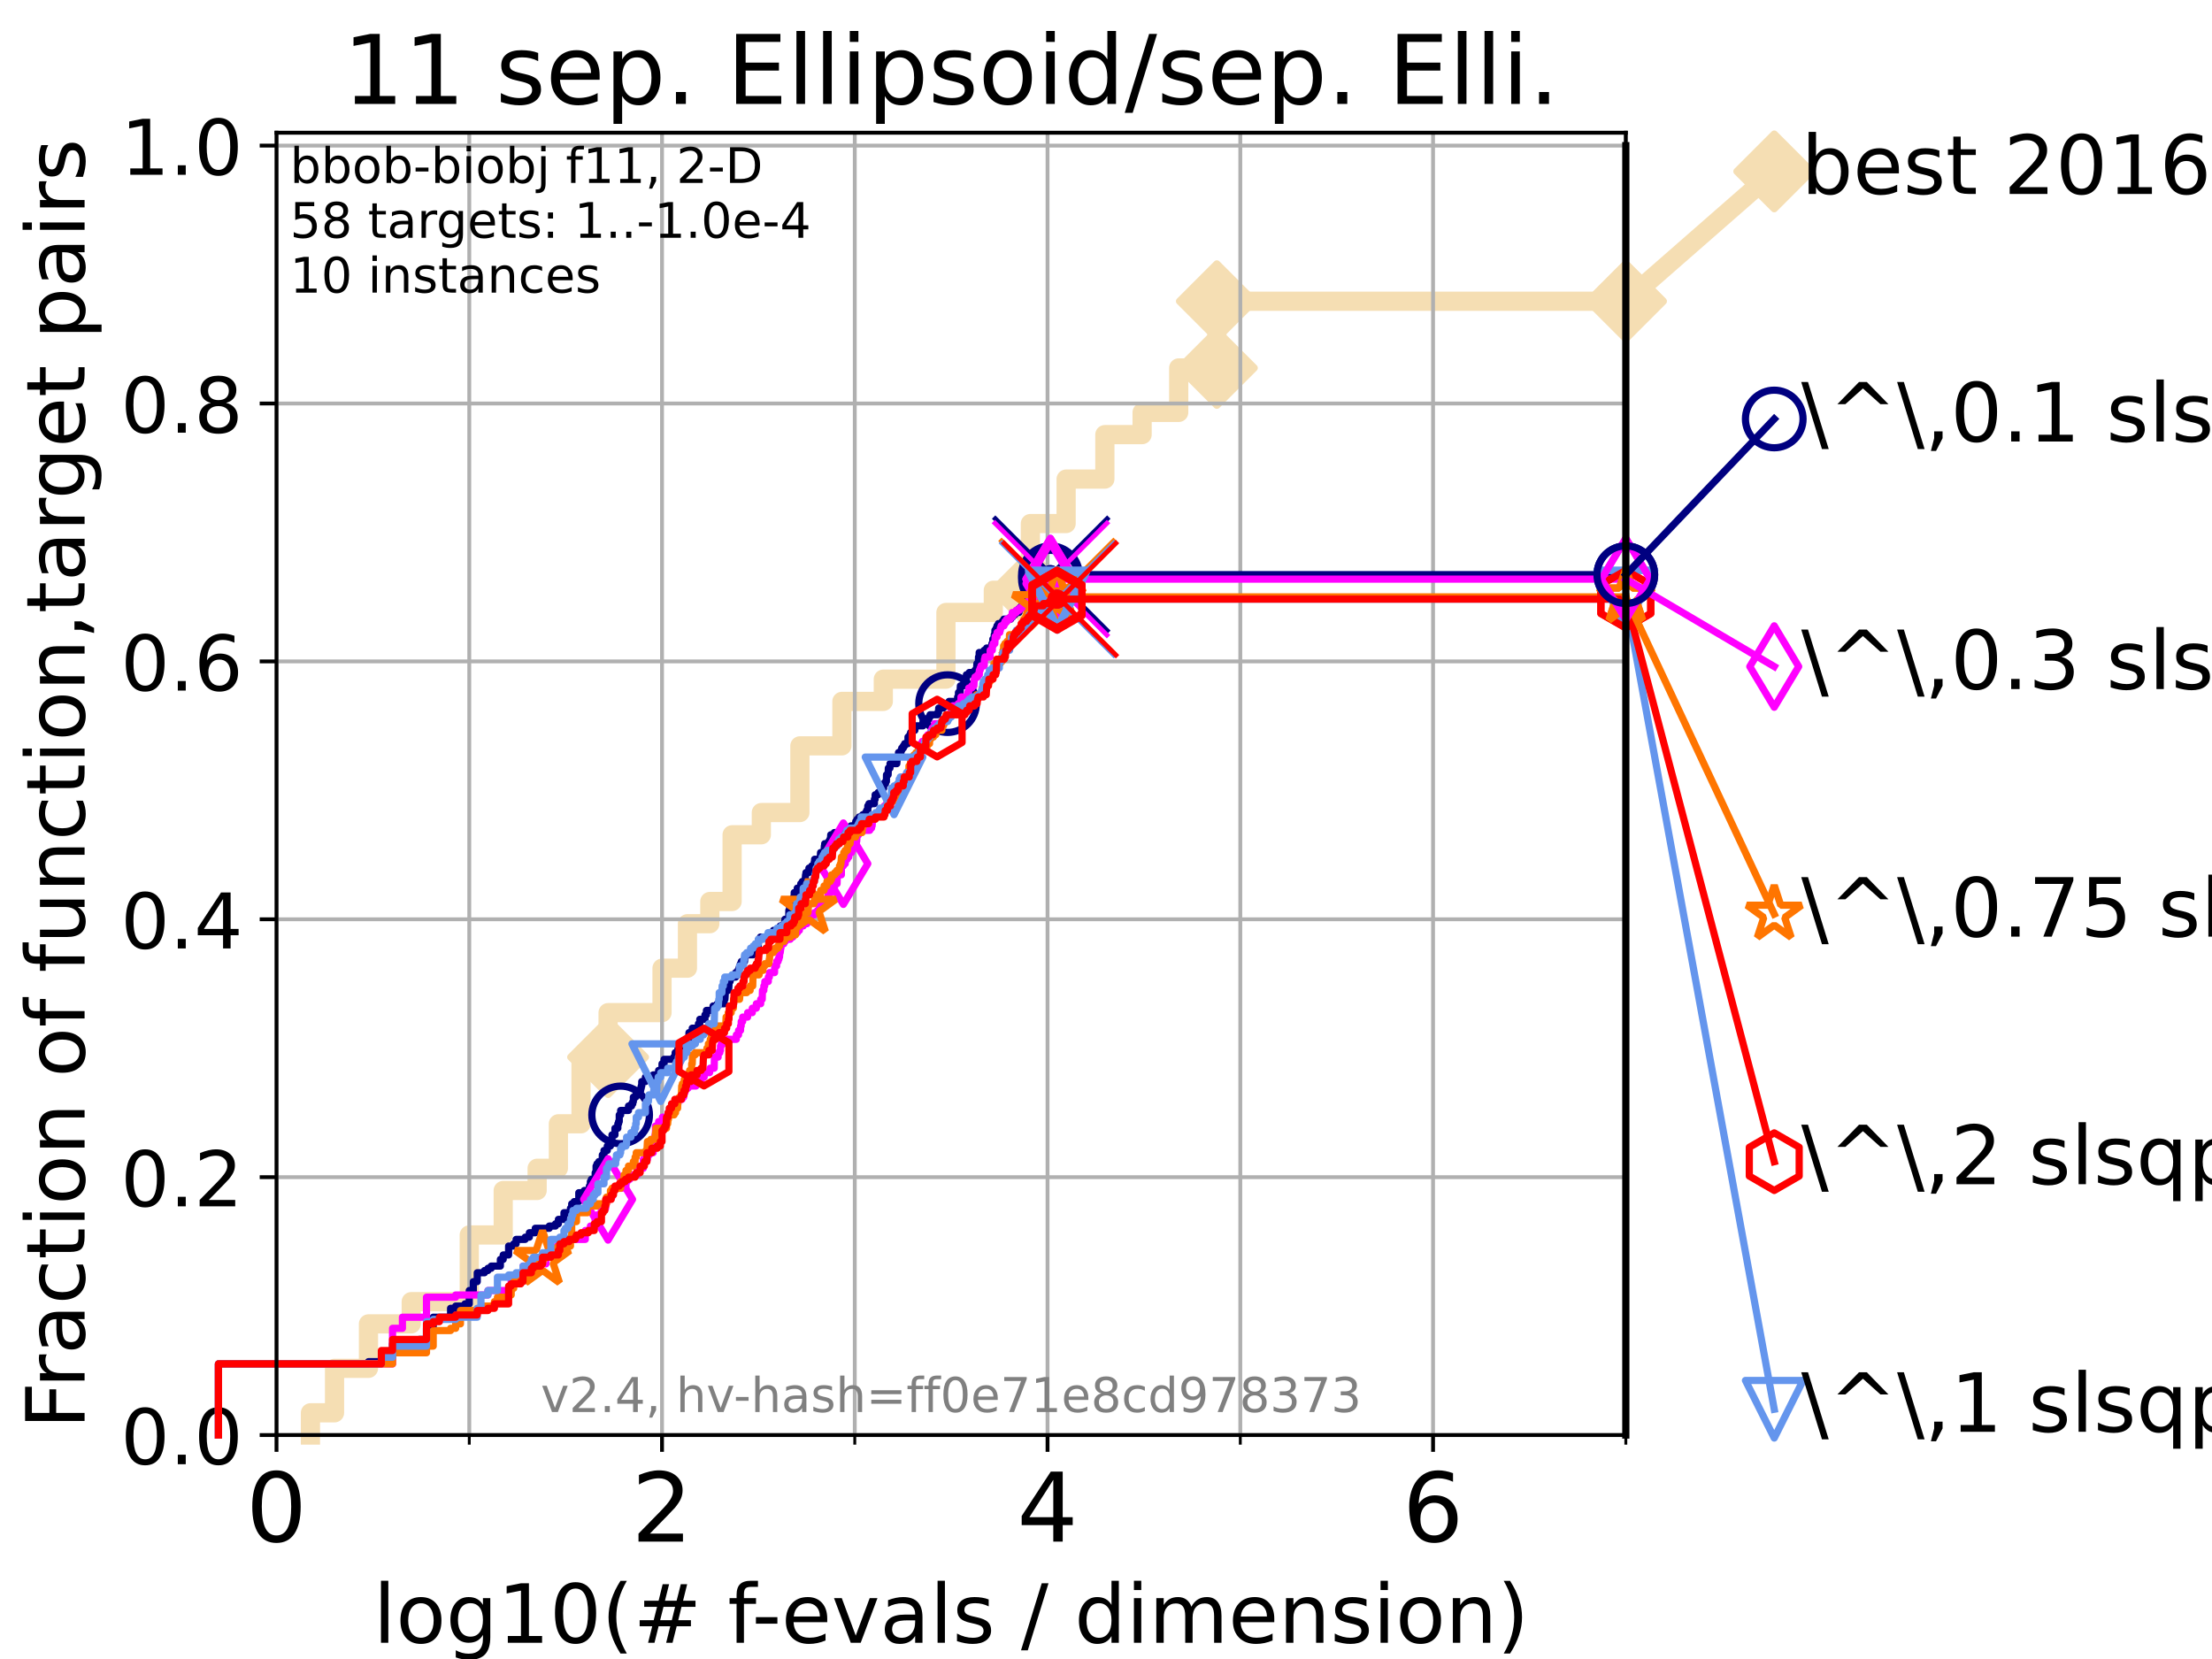 <?xml version="1.0" encoding="utf-8" standalone="no"?>
<!DOCTYPE svg PUBLIC "-//W3C//DTD SVG 1.1//EN"
  "http://www.w3.org/Graphics/SVG/1.1/DTD/svg11.dtd">
<!-- Created with matplotlib (https://matplotlib.org/) -->
<svg height="345.6pt" version="1.1" viewBox="0 0 460.8 345.6" width="460.8pt" xmlns="http://www.w3.org/2000/svg" xmlns:xlink="http://www.w3.org/1999/xlink">
 <defs>
  <style type="text/css">*{stroke-linecap:butt;stroke-linejoin:round;}</style>
 </defs>
 <g id="figure_1">
  <g id="patch_1">
   <path d="M 0 345.6 
L 460.8 345.6 
L 460.8 0 
L 0 0 
z
" style="fill:#ffffff;"/>
  </g>
  <g id="axes_1">
   <g id="patch_2">
    <path d="M 57.6 298.944 
L 338.688 298.944 
L 338.688 27.648 
L 57.6 27.648 
z
" style="fill:#ffffff;"/>
   </g>
   <g id="line2d_1">
    <path d="M 64.671 298.944 
L 64.671 294.313 
L 69.688 294.313 
L 69.688 285.05 
L 76.759 285.05 
L 76.759 275.788 
L 85.667 275.788 
L 85.667 271.157 
L 97.755 271.157 
L 97.755 257.263 
L 104.826 257.263 
L 104.826 248.001 
L 111.897 248.001 
L 111.897 243.37 
L 116.323 243.37 
L 116.323 234.107 
L 121.037 234.107 
L 121.037 220.214 
L 126.674 220.214 
L 126.674 210.951 
L 137.911 210.951 
L 137.911 201.689 
L 143.209 201.689 
L 143.209 192.426 
L 147.868 192.426 
L 147.868 187.795 
L 152.512 187.795 
L 152.512 173.901 
L 158.599 173.901 
L 158.599 169.27 
L 166.629 169.27 
L 166.629 155.377 
L 175.385 155.377 
L 175.385 146.114 
L 184.009 146.114 
L 184.009 141.483 
L 197.053 141.483 
L 197.053 127.589 
L 206.925 127.589 
L 206.925 122.958 
L 214.646 122.958 
L 214.646 109.065 
L 222.094 109.065 
L 222.094 99.802 
L 230.163 99.802 
L 230.163 90.54 
L 237.923 90.54 
L 237.923 85.909 
L 245.548 85.909 
L 245.548 76.646 
L 253.496 76.646 
L 253.496 62.753 
L 338.688 62.753 
" style="fill:none;stroke:#f5deb3;stroke-linecap:square;stroke-width:4;"/>
   </g>
   <g id="line2d_2">
    <defs>
     <path d="M 0 7.778 
L 7.778 0 
L 0 -7.778 
L -7.778 0 
z
" id="m4296ff7ac4" style="stroke:#f5deb3;stroke-linejoin:miter;stroke-width:1.5;"/>
    </defs>
    <g>
     <use style="fill:#f5deb3;stroke:#f5deb3;stroke-linejoin:miter;stroke-width:1.5;" x="126.674" xlink:href="#m4296ff7ac4" y="220.214"/>
     <use style="fill:#f5deb3;stroke:#f5deb3;stroke-linejoin:miter;stroke-width:1.5;" x="214.646" xlink:href="#m4296ff7ac4" y="122.958"/>
     <use style="fill:#f5deb3;stroke:#f5deb3;stroke-linejoin:miter;stroke-width:1.5;" x="253.496" xlink:href="#m4296ff7ac4" y="76.646"/>
     <use style="fill:#f5deb3;stroke:#f5deb3;stroke-linejoin:miter;stroke-width:1.5;" x="253.496" xlink:href="#m4296ff7ac4" y="62.753"/>
     <use style="fill:#f5deb3;stroke:#f5deb3;stroke-linejoin:miter;stroke-width:1.5;" x="338.688" xlink:href="#m4296ff7ac4" y="62.753"/>
    </g>
   </g>
   <g id="line2d_3">
    <path style="fill:none;stroke:#f5deb3;stroke-linecap:square;stroke-width:4;"/>
    <g/>
   </g>
   <g id="line2d_4">
    <path d="M 338.688 62.753 
L 369.608 35.706 
" style="fill:none;stroke:#f5deb3;stroke-linecap:square;stroke-width:4;"/>
    <g>
     <use style="fill:#f5deb3;stroke:#f5deb3;stroke-linejoin:miter;stroke-width:1.5;" x="338.688" xlink:href="#m4296ff7ac4" y="62.753"/>
     <use style="fill:#f5deb3;stroke:#f5deb3;stroke-linejoin:miter;stroke-width:1.5;" x="369.608" xlink:href="#m4296ff7ac4" y="35.706"/>
    </g>
   </g>
   <g id="matplotlib.axis_1">
    <g id="xtick_1">
     <g id="line2d_5">
      <path clip-path="url(#p93858552e6)" d="M 57.6 298.944 
L 57.6 27.648 
" style="fill:none;stroke:#b0b0b0;stroke-linecap:square;stroke-width:0.8;"/>
     </g>
     <g id="line2d_6">
      <defs>
       <path d="M 0 0 
L 0 3.5 
" id="mf79fb53a8b" style="stroke:#000000;stroke-width:0.8;"/>
      </defs>
      <g>
       <use style="stroke:#000000;stroke-width:0.8;" x="57.6" xlink:href="#mf79fb53a8b" y="298.944"/>
      </g>
     </g>
     <g id="text_1">
      <!-- 0 -->
      <g transform="translate(51.237 321.141)scale(0.2 -0.2)">
       <defs>
        <path d="M 31.781 66.406 
Q 24.172 66.406 20.328 58.906 
Q 16.5 51.422 16.5 36.375 
Q 16.5 21.391 20.328 13.891 
Q 24.172 6.391 31.781 6.391 
Q 39.453 6.391 43.281 13.891 
Q 47.125 21.391 47.125 36.375 
Q 47.125 51.422 43.281 58.906 
Q 39.453 66.406 31.781 66.406 
z
M 31.781 74.219 
Q 44.047 74.219 50.516 64.516 
Q 56.984 54.828 56.984 36.375 
Q 56.984 17.969 50.516 8.266 
Q 44.047 -1.422 31.781 -1.422 
Q 19.531 -1.422 13.062 8.266 
Q 6.594 17.969 6.594 36.375 
Q 6.594 54.828 13.062 64.516 
Q 19.531 74.219 31.781 74.219 
z
" id="DejaVuSans-48"/>
       </defs>
       <use xlink:href="#DejaVuSans-48"/>
      </g>
     </g>
    </g>
    <g id="xtick_2">
     <g id="line2d_7">
      <path clip-path="url(#p93858552e6)" d="M 137.911 298.944 
L 137.911 27.648 
" style="fill:none;stroke:#b0b0b0;stroke-linecap:square;stroke-width:0.8;"/>
     </g>
     <g id="line2d_8">
      <g>
       <use style="stroke:#000000;stroke-width:0.8;" x="137.911" xlink:href="#mf79fb53a8b" y="298.944"/>
      </g>
     </g>
     <g id="text_2">
      <!-- 2 -->
      <g transform="translate(131.548 321.141)scale(0.2 -0.2)">
       <defs>
        <path d="M 19.188 8.297 
L 53.609 8.297 
L 53.609 0 
L 7.328 0 
L 7.328 8.297 
Q 12.938 14.109 22.625 23.891 
Q 32.328 33.688 34.812 36.531 
Q 39.547 41.844 41.422 45.531 
Q 43.312 49.219 43.312 52.781 
Q 43.312 58.594 39.234 62.25 
Q 35.156 65.922 28.609 65.922 
Q 23.969 65.922 18.812 64.312 
Q 13.672 62.703 7.812 59.422 
L 7.812 69.391 
Q 13.766 71.781 18.938 73 
Q 24.125 74.219 28.422 74.219 
Q 39.75 74.219 46.484 68.547 
Q 53.219 62.891 53.219 53.422 
Q 53.219 48.922 51.531 44.891 
Q 49.859 40.875 45.406 35.406 
Q 44.188 33.984 37.641 27.219 
Q 31.109 20.453 19.188 8.297 
z
" id="DejaVuSans-50"/>
       </defs>
       <use xlink:href="#DejaVuSans-50"/>
      </g>
     </g>
    </g>
    <g id="xtick_3">
     <g id="line2d_9">
      <path clip-path="url(#p93858552e6)" d="M 218.222 298.944 
L 218.222 27.648 
" style="fill:none;stroke:#b0b0b0;stroke-linecap:square;stroke-width:0.8;"/>
     </g>
     <g id="line2d_10">
      <g>
       <use style="stroke:#000000;stroke-width:0.8;" x="218.222" xlink:href="#mf79fb53a8b" y="298.944"/>
      </g>
     </g>
     <g id="text_3">
      <!-- 4 -->
      <g transform="translate(211.859 321.141)scale(0.2 -0.2)">
       <defs>
        <path d="M 37.797 64.312 
L 12.891 25.391 
L 37.797 25.391 
z
M 35.203 72.906 
L 47.609 72.906 
L 47.609 25.391 
L 58.016 25.391 
L 58.016 17.188 
L 47.609 17.188 
L 47.609 0 
L 37.797 0 
L 37.797 17.188 
L 4.891 17.188 
L 4.891 26.703 
z
" id="DejaVuSans-52"/>
       </defs>
       <use xlink:href="#DejaVuSans-52"/>
      </g>
     </g>
    </g>
    <g id="xtick_4">
     <g id="line2d_11">
      <path clip-path="url(#p93858552e6)" d="M 298.533 298.944 
L 298.533 27.648 
" style="fill:none;stroke:#b0b0b0;stroke-linecap:square;stroke-width:0.8;"/>
     </g>
     <g id="line2d_12">
      <g>
       <use style="stroke:#000000;stroke-width:0.8;" x="298.533" xlink:href="#mf79fb53a8b" y="298.944"/>
      </g>
     </g>
     <g id="text_4">
      <!-- 6 -->
      <g transform="translate(292.17 321.141)scale(0.2 -0.2)">
       <defs>
        <path d="M 33.016 40.375 
Q 26.375 40.375 22.484 35.828 
Q 18.609 31.297 18.609 23.391 
Q 18.609 15.531 22.484 10.953 
Q 26.375 6.391 33.016 6.391 
Q 39.656 6.391 43.531 10.953 
Q 47.406 15.531 47.406 23.391 
Q 47.406 31.297 43.531 35.828 
Q 39.656 40.375 33.016 40.375 
z
M 52.594 71.297 
L 52.594 62.312 
Q 48.875 64.062 45.094 64.984 
Q 41.312 65.922 37.594 65.922 
Q 27.828 65.922 22.672 59.328 
Q 17.531 52.734 16.797 39.406 
Q 19.672 43.656 24.016 45.922 
Q 28.375 48.188 33.594 48.188 
Q 44.578 48.188 50.953 41.516 
Q 57.328 34.859 57.328 23.391 
Q 57.328 12.156 50.688 5.359 
Q 44.047 -1.422 33.016 -1.422 
Q 20.359 -1.422 13.672 8.266 
Q 6.984 17.969 6.984 36.375 
Q 6.984 53.656 15.188 63.938 
Q 23.391 74.219 37.203 74.219 
Q 40.922 74.219 44.703 73.484 
Q 48.484 72.75 52.594 71.297 
z
" id="DejaVuSans-54"/>
       </defs>
       <use xlink:href="#DejaVuSans-54"/>
      </g>
     </g>
    </g>
    <g id="xtick_5">
     <g id="line2d_13">
      <path clip-path="url(#p93858552e6)" d="M 97.755 298.944 
L 97.755 27.648 
" style="fill:none;stroke:#b0b0b0;stroke-linecap:square;stroke-width:0.8;"/>
     </g>
     <g id="line2d_14">
      <defs>
       <path d="M 0 0 
L 0 2 
" id="m74ad6fc6dd" style="stroke:#000000;stroke-width:0.6;"/>
      </defs>
      <g>
       <use style="stroke:#000000;stroke-width:0.6;" x="97.755" xlink:href="#m74ad6fc6dd" y="298.944"/>
      </g>
     </g>
    </g>
    <g id="xtick_6">
     <g id="line2d_15">
      <path clip-path="url(#p93858552e6)" d="M 178.066 298.944 
L 178.066 27.648 
" style="fill:none;stroke:#b0b0b0;stroke-linecap:square;stroke-width:0.8;"/>
     </g>
     <g id="line2d_16">
      <g>
       <use style="stroke:#000000;stroke-width:0.6;" x="178.066" xlink:href="#m74ad6fc6dd" y="298.944"/>
      </g>
     </g>
    </g>
    <g id="xtick_7">
     <g id="line2d_17">
      <path clip-path="url(#p93858552e6)" d="M 258.377 298.944 
L 258.377 27.648 
" style="fill:none;stroke:#b0b0b0;stroke-linecap:square;stroke-width:0.8;"/>
     </g>
     <g id="line2d_18">
      <g>
       <use style="stroke:#000000;stroke-width:0.6;" x="258.377" xlink:href="#m74ad6fc6dd" y="298.944"/>
      </g>
     </g>
    </g>
    <g id="xtick_8">
     <g id="line2d_19">
      <path clip-path="url(#p93858552e6)" d="M 338.688 298.944 
L 338.688 27.648 
" style="fill:none;stroke:#b0b0b0;stroke-linecap:square;stroke-width:0.8;"/>
     </g>
     <g id="line2d_20">
      <g>
       <use style="stroke:#000000;stroke-width:0.6;" x="338.688" xlink:href="#m74ad6fc6dd" y="298.944"/>
      </g>
     </g>
    </g>
    <g id="text_5">
     <!-- log10(# f-evals / dimension) -->
     <g transform="translate(77.764 342.218)scale(0.17 -0.17)">
      <defs>
       <path d="M 9.422 75.984 
L 18.406 75.984 
L 18.406 0 
L 9.422 0 
z
" id="DejaVuSans-108"/>
       <path d="M 30.609 48.391 
Q 23.391 48.391 19.188 42.75 
Q 14.984 37.109 14.984 27.297 
Q 14.984 17.484 19.156 11.844 
Q 23.344 6.203 30.609 6.203 
Q 37.797 6.203 41.984 11.859 
Q 46.188 17.531 46.188 27.297 
Q 46.188 37.016 41.984 42.703 
Q 37.797 48.391 30.609 48.391 
z
M 30.609 56 
Q 42.328 56 49.016 48.375 
Q 55.719 40.766 55.719 27.297 
Q 55.719 13.875 49.016 6.219 
Q 42.328 -1.422 30.609 -1.422 
Q 18.844 -1.422 12.172 6.219 
Q 5.516 13.875 5.516 27.297 
Q 5.516 40.766 12.172 48.375 
Q 18.844 56 30.609 56 
z
" id="DejaVuSans-111"/>
       <path d="M 45.406 27.984 
Q 45.406 37.75 41.375 43.109 
Q 37.359 48.484 30.078 48.484 
Q 22.859 48.484 18.828 43.109 
Q 14.797 37.75 14.797 27.984 
Q 14.797 18.266 18.828 12.891 
Q 22.859 7.516 30.078 7.516 
Q 37.359 7.516 41.375 12.891 
Q 45.406 18.266 45.406 27.984 
z
M 54.391 6.781 
Q 54.391 -7.172 48.188 -13.984 
Q 42 -20.797 29.203 -20.797 
Q 24.469 -20.797 20.266 -20.094 
Q 16.062 -19.391 12.109 -17.922 
L 12.109 -9.188 
Q 16.062 -11.328 19.922 -12.344 
Q 23.781 -13.375 27.781 -13.375 
Q 36.625 -13.375 41.016 -8.766 
Q 45.406 -4.156 45.406 5.172 
L 45.406 9.625 
Q 42.625 4.781 38.281 2.391 
Q 33.938 0 27.875 0 
Q 17.828 0 11.672 7.656 
Q 5.516 15.328 5.516 27.984 
Q 5.516 40.672 11.672 48.328 
Q 17.828 56 27.875 56 
Q 33.938 56 38.281 53.609 
Q 42.625 51.219 45.406 46.391 
L 45.406 54.688 
L 54.391 54.688 
z
" id="DejaVuSans-103"/>
       <path d="M 12.406 8.297 
L 28.516 8.297 
L 28.516 63.922 
L 10.984 60.406 
L 10.984 69.391 
L 28.422 72.906 
L 38.281 72.906 
L 38.281 8.297 
L 54.391 8.297 
L 54.391 0 
L 12.406 0 
z
" id="DejaVuSans-49"/>
       <path d="M 31 75.875 
Q 24.469 64.656 21.281 53.656 
Q 18.109 42.672 18.109 31.391 
Q 18.109 20.125 21.312 9.062 
Q 24.516 -2 31 -13.188 
L 23.188 -13.188 
Q 15.875 -1.703 12.234 9.375 
Q 8.594 20.453 8.594 31.391 
Q 8.594 42.281 12.203 53.312 
Q 15.828 64.359 23.188 75.875 
z
" id="DejaVuSans-40"/>
       <path d="M 51.125 44 
L 36.922 44 
L 32.812 27.688 
L 47.125 27.688 
z
M 43.797 71.781 
L 38.719 51.516 
L 52.984 51.516 
L 58.109 71.781 
L 65.922 71.781 
L 60.891 51.516 
L 76.125 51.516 
L 76.125 44 
L 58.984 44 
L 54.984 27.688 
L 70.516 27.688 
L 70.516 20.219 
L 53.078 20.219 
L 48 0 
L 40.188 0 
L 45.219 20.219 
L 30.906 20.219 
L 25.875 0 
L 18.016 0 
L 23.094 20.219 
L 7.719 20.219 
L 7.719 27.688 
L 24.906 27.688 
L 29 44 
L 13.281 44 
L 13.281 51.516 
L 30.906 51.516 
L 35.891 71.781 
z
" id="DejaVuSans-35"/>
       <path id="DejaVuSans-32"/>
       <path d="M 37.109 75.984 
L 37.109 68.5 
L 28.516 68.5 
Q 23.688 68.5 21.797 66.547 
Q 19.922 64.594 19.922 59.516 
L 19.922 54.688 
L 34.719 54.688 
L 34.719 47.703 
L 19.922 47.703 
L 19.922 0 
L 10.891 0 
L 10.891 47.703 
L 2.297 47.703 
L 2.297 54.688 
L 10.891 54.688 
L 10.891 58.5 
Q 10.891 67.625 15.141 71.797 
Q 19.391 75.984 28.609 75.984 
z
" id="DejaVuSans-102"/>
       <path d="M 4.891 31.391 
L 31.203 31.391 
L 31.203 23.391 
L 4.891 23.391 
z
" id="DejaVuSans-45"/>
       <path d="M 56.203 29.594 
L 56.203 25.203 
L 14.891 25.203 
Q 15.484 15.922 20.484 11.062 
Q 25.484 6.203 34.422 6.203 
Q 39.594 6.203 44.453 7.469 
Q 49.312 8.734 54.109 11.281 
L 54.109 2.781 
Q 49.266 0.734 44.188 -0.344 
Q 39.109 -1.422 33.891 -1.422 
Q 20.797 -1.422 13.156 6.188 
Q 5.516 13.812 5.516 26.812 
Q 5.516 40.234 12.766 48.109 
Q 20.016 56 32.328 56 
Q 43.359 56 49.781 48.891 
Q 56.203 41.797 56.203 29.594 
z
M 47.219 32.234 
Q 47.125 39.594 43.094 43.984 
Q 39.062 48.391 32.422 48.391 
Q 24.906 48.391 20.391 44.141 
Q 15.875 39.891 15.188 32.172 
z
" id="DejaVuSans-101"/>
       <path d="M 2.984 54.688 
L 12.5 54.688 
L 29.594 8.797 
L 46.688 54.688 
L 56.203 54.688 
L 35.688 0 
L 23.484 0 
z
" id="DejaVuSans-118"/>
       <path d="M 34.281 27.484 
Q 23.391 27.484 19.188 25 
Q 14.984 22.516 14.984 16.5 
Q 14.984 11.719 18.141 8.906 
Q 21.297 6.109 26.703 6.109 
Q 34.188 6.109 38.703 11.406 
Q 43.219 16.703 43.219 25.484 
L 43.219 27.484 
z
M 52.203 31.203 
L 52.203 0 
L 43.219 0 
L 43.219 8.297 
Q 40.141 3.328 35.547 0.953 
Q 30.953 -1.422 24.312 -1.422 
Q 15.922 -1.422 10.953 3.297 
Q 6 8.016 6 15.922 
Q 6 25.141 12.172 29.828 
Q 18.359 34.516 30.609 34.516 
L 43.219 34.516 
L 43.219 35.406 
Q 43.219 41.609 39.141 45 
Q 35.062 48.391 27.688 48.391 
Q 23 48.391 18.547 47.266 
Q 14.109 46.141 10.016 43.891 
L 10.016 52.203 
Q 14.938 54.109 19.578 55.047 
Q 24.219 56 28.609 56 
Q 40.484 56 46.344 49.844 
Q 52.203 43.703 52.203 31.203 
z
" id="DejaVuSans-97"/>
       <path d="M 44.281 53.078 
L 44.281 44.578 
Q 40.484 46.531 36.375 47.5 
Q 32.281 48.484 27.875 48.484 
Q 21.188 48.484 17.844 46.438 
Q 14.5 44.391 14.5 40.281 
Q 14.5 37.156 16.891 35.375 
Q 19.281 33.594 26.516 31.984 
L 29.594 31.297 
Q 39.156 29.25 43.188 25.516 
Q 47.219 21.781 47.219 15.094 
Q 47.219 7.469 41.188 3.016 
Q 35.156 -1.422 24.609 -1.422 
Q 20.219 -1.422 15.453 -0.562 
Q 10.688 0.297 5.422 2 
L 5.422 11.281 
Q 10.406 8.688 15.234 7.391 
Q 20.062 6.109 24.812 6.109 
Q 31.156 6.109 34.562 8.281 
Q 37.984 10.453 37.984 14.406 
Q 37.984 18.062 35.516 20.016 
Q 33.062 21.969 24.703 23.781 
L 21.578 24.516 
Q 13.234 26.266 9.516 29.906 
Q 5.812 33.547 5.812 39.891 
Q 5.812 47.609 11.281 51.797 
Q 16.75 56 26.812 56 
Q 31.781 56 36.172 55.266 
Q 40.578 54.547 44.281 53.078 
z
" id="DejaVuSans-115"/>
       <path d="M 25.391 72.906 
L 33.688 72.906 
L 8.297 -9.281 
L 0 -9.281 
z
" id="DejaVuSans-47"/>
       <path d="M 45.406 46.391 
L 45.406 75.984 
L 54.391 75.984 
L 54.391 0 
L 45.406 0 
L 45.406 8.203 
Q 42.578 3.328 38.25 0.953 
Q 33.938 -1.422 27.875 -1.422 
Q 17.969 -1.422 11.734 6.484 
Q 5.516 14.406 5.516 27.297 
Q 5.516 40.188 11.734 48.094 
Q 17.969 56 27.875 56 
Q 33.938 56 38.25 53.625 
Q 42.578 51.266 45.406 46.391 
z
M 14.797 27.297 
Q 14.797 17.391 18.875 11.75 
Q 22.953 6.109 30.078 6.109 
Q 37.203 6.109 41.297 11.75 
Q 45.406 17.391 45.406 27.297 
Q 45.406 37.203 41.297 42.844 
Q 37.203 48.484 30.078 48.484 
Q 22.953 48.484 18.875 42.844 
Q 14.797 37.203 14.797 27.297 
z
" id="DejaVuSans-100"/>
       <path d="M 9.422 54.688 
L 18.406 54.688 
L 18.406 0 
L 9.422 0 
z
M 9.422 75.984 
L 18.406 75.984 
L 18.406 64.594 
L 9.422 64.594 
z
" id="DejaVuSans-105"/>
       <path d="M 52 44.188 
Q 55.375 50.25 60.062 53.125 
Q 64.75 56 71.094 56 
Q 79.641 56 84.281 50.016 
Q 88.922 44.047 88.922 33.016 
L 88.922 0 
L 79.891 0 
L 79.891 32.719 
Q 79.891 40.578 77.094 44.375 
Q 74.312 48.188 68.609 48.188 
Q 61.625 48.188 57.562 43.547 
Q 53.516 38.922 53.516 30.906 
L 53.516 0 
L 44.484 0 
L 44.484 32.719 
Q 44.484 40.625 41.703 44.406 
Q 38.922 48.188 33.109 48.188 
Q 26.219 48.188 22.156 43.531 
Q 18.109 38.875 18.109 30.906 
L 18.109 0 
L 9.078 0 
L 9.078 54.688 
L 18.109 54.688 
L 18.109 46.188 
Q 21.188 51.219 25.484 53.609 
Q 29.781 56 35.688 56 
Q 41.656 56 45.828 52.969 
Q 50 49.953 52 44.188 
z
" id="DejaVuSans-109"/>
       <path d="M 54.891 33.016 
L 54.891 0 
L 45.906 0 
L 45.906 32.719 
Q 45.906 40.484 42.875 44.328 
Q 39.844 48.188 33.797 48.188 
Q 26.516 48.188 22.312 43.547 
Q 18.109 38.922 18.109 30.906 
L 18.109 0 
L 9.078 0 
L 9.078 54.688 
L 18.109 54.688 
L 18.109 46.188 
Q 21.344 51.125 25.703 53.562 
Q 30.078 56 35.797 56 
Q 45.219 56 50.047 50.172 
Q 54.891 44.344 54.891 33.016 
z
" id="DejaVuSans-110"/>
       <path d="M 8.016 75.875 
L 15.828 75.875 
Q 23.141 64.359 26.781 53.312 
Q 30.422 42.281 30.422 31.391 
Q 30.422 20.453 26.781 9.375 
Q 23.141 -1.703 15.828 -13.188 
L 8.016 -13.188 
Q 14.5 -2 17.703 9.062 
Q 20.906 20.125 20.906 31.391 
Q 20.906 42.672 17.703 53.656 
Q 14.5 64.656 8.016 75.875 
z
" id="DejaVuSans-41"/>
      </defs>
      <use xlink:href="#DejaVuSans-108"/>
      <use x="27.783" xlink:href="#DejaVuSans-111"/>
      <use x="88.965" xlink:href="#DejaVuSans-103"/>
      <use x="152.441" xlink:href="#DejaVuSans-49"/>
      <use x="216.064" xlink:href="#DejaVuSans-48"/>
      <use x="279.688" xlink:href="#DejaVuSans-40"/>
      <use x="318.701" xlink:href="#DejaVuSans-35"/>
      <use x="402.49" xlink:href="#DejaVuSans-32"/>
      <use x="434.277" xlink:href="#DejaVuSans-102"/>
      <use x="463.982" xlink:href="#DejaVuSans-45"/>
      <use x="500.066" xlink:href="#DejaVuSans-101"/>
      <use x="561.59" xlink:href="#DejaVuSans-118"/>
      <use x="620.77" xlink:href="#DejaVuSans-97"/>
      <use x="682.049" xlink:href="#DejaVuSans-108"/>
      <use x="709.832" xlink:href="#DejaVuSans-115"/>
      <use x="761.932" xlink:href="#DejaVuSans-32"/>
      <use x="793.719" xlink:href="#DejaVuSans-47"/>
      <use x="827.41" xlink:href="#DejaVuSans-32"/>
      <use x="859.197" xlink:href="#DejaVuSans-100"/>
      <use x="922.674" xlink:href="#DejaVuSans-105"/>
      <use x="950.457" xlink:href="#DejaVuSans-109"/>
      <use x="1047.869" xlink:href="#DejaVuSans-101"/>
      <use x="1109.393" xlink:href="#DejaVuSans-110"/>
      <use x="1172.771" xlink:href="#DejaVuSans-115"/>
      <use x="1224.871" xlink:href="#DejaVuSans-105"/>
      <use x="1252.654" xlink:href="#DejaVuSans-111"/>
      <use x="1313.836" xlink:href="#DejaVuSans-110"/>
      <use x="1377.215" xlink:href="#DejaVuSans-41"/>
     </g>
    </g>
   </g>
   <g id="matplotlib.axis_2">
    <g id="ytick_1">
     <g id="line2d_21">
      <path clip-path="url(#p93858552e6)" d="M 57.6 298.944 
L 338.688 298.944 
" style="fill:none;stroke:#b0b0b0;stroke-linecap:square;stroke-width:0.8;"/>
     </g>
     <g id="line2d_22">
      <defs>
       <path d="M 0 0 
L -3.5 0 
" id="m92a9047a6d" style="stroke:#000000;stroke-width:0.8;"/>
      </defs>
      <g>
       <use style="stroke:#000000;stroke-width:0.8;" x="57.6" xlink:href="#m92a9047a6d" y="298.944"/>
      </g>
     </g>
     <g id="text_6">
      <!-- 0.0 -->
      <g transform="translate(25.155 305.023)scale(0.16 -0.16)">
       <defs>
        <path d="M 10.688 12.406 
L 21 12.406 
L 21 0 
L 10.688 0 
z
" id="DejaVuSans-46"/>
       </defs>
       <use xlink:href="#DejaVuSans-48"/>
       <use x="63.623" xlink:href="#DejaVuSans-46"/>
       <use x="95.41" xlink:href="#DejaVuSans-48"/>
      </g>
     </g>
    </g>
    <g id="ytick_2">
     <g id="line2d_23">
      <path clip-path="url(#p93858552e6)" d="M 57.6 245.222 
L 338.688 245.222 
" style="fill:none;stroke:#b0b0b0;stroke-linecap:square;stroke-width:0.8;"/>
     </g>
     <g id="line2d_24">
      <g>
       <use style="stroke:#000000;stroke-width:0.8;" x="57.6" xlink:href="#m92a9047a6d" y="245.222"/>
      </g>
     </g>
     <g id="text_7">
      <!-- 0.2 -->
      <g transform="translate(25.155 251.301)scale(0.16 -0.16)">
       <use xlink:href="#DejaVuSans-48"/>
       <use x="63.623" xlink:href="#DejaVuSans-46"/>
       <use x="95.41" xlink:href="#DejaVuSans-50"/>
      </g>
     </g>
    </g>
    <g id="ytick_3">
     <g id="line2d_25">
      <path clip-path="url(#p93858552e6)" d="M 57.6 191.5 
L 338.688 191.5 
" style="fill:none;stroke:#b0b0b0;stroke-linecap:square;stroke-width:0.8;"/>
     </g>
     <g id="line2d_26">
      <g>
       <use style="stroke:#000000;stroke-width:0.8;" x="57.6" xlink:href="#m92a9047a6d" y="191.5"/>
      </g>
     </g>
     <g id="text_8">
      <!-- 0.4 -->
      <g transform="translate(25.155 197.579)scale(0.16 -0.16)">
       <use xlink:href="#DejaVuSans-48"/>
       <use x="63.623" xlink:href="#DejaVuSans-46"/>
       <use x="95.41" xlink:href="#DejaVuSans-52"/>
      </g>
     </g>
    </g>
    <g id="ytick_4">
     <g id="line2d_27">
      <path clip-path="url(#p93858552e6)" d="M 57.6 137.778 
L 338.688 137.778 
" style="fill:none;stroke:#b0b0b0;stroke-linecap:square;stroke-width:0.8;"/>
     </g>
     <g id="line2d_28">
      <g>
       <use style="stroke:#000000;stroke-width:0.8;" x="57.6" xlink:href="#m92a9047a6d" y="137.778"/>
      </g>
     </g>
     <g id="text_9">
      <!-- 0.6 -->
      <g transform="translate(25.155 143.857)scale(0.16 -0.16)">
       <use xlink:href="#DejaVuSans-48"/>
       <use x="63.623" xlink:href="#DejaVuSans-46"/>
       <use x="95.41" xlink:href="#DejaVuSans-54"/>
      </g>
     </g>
    </g>
    <g id="ytick_5">
     <g id="line2d_29">
      <path clip-path="url(#p93858552e6)" d="M 57.6 84.056 
L 338.688 84.056 
" style="fill:none;stroke:#b0b0b0;stroke-linecap:square;stroke-width:0.8;"/>
     </g>
     <g id="line2d_30">
      <g>
       <use style="stroke:#000000;stroke-width:0.8;" x="57.6" xlink:href="#m92a9047a6d" y="84.056"/>
      </g>
     </g>
     <g id="text_10">
      <!-- 0.8 -->
      <g transform="translate(25.155 90.135)scale(0.16 -0.16)">
       <defs>
        <path d="M 31.781 34.625 
Q 24.75 34.625 20.719 30.859 
Q 16.703 27.094 16.703 20.516 
Q 16.703 13.922 20.719 10.156 
Q 24.75 6.391 31.781 6.391 
Q 38.812 6.391 42.859 10.172 
Q 46.922 13.969 46.922 20.516 
Q 46.922 27.094 42.891 30.859 
Q 38.875 34.625 31.781 34.625 
z
M 21.922 38.812 
Q 15.578 40.375 12.031 44.719 
Q 8.5 49.078 8.5 55.328 
Q 8.5 64.062 14.719 69.141 
Q 20.953 74.219 31.781 74.219 
Q 42.672 74.219 48.875 69.141 
Q 55.078 64.062 55.078 55.328 
Q 55.078 49.078 51.531 44.719 
Q 48 40.375 41.703 38.812 
Q 48.828 37.156 52.797 32.312 
Q 56.781 27.484 56.781 20.516 
Q 56.781 9.906 50.312 4.234 
Q 43.844 -1.422 31.781 -1.422 
Q 19.734 -1.422 13.25 4.234 
Q 6.781 9.906 6.781 20.516 
Q 6.781 27.484 10.781 32.312 
Q 14.797 37.156 21.922 38.812 
z
M 18.312 54.391 
Q 18.312 48.734 21.844 45.562 
Q 25.391 42.391 31.781 42.391 
Q 38.141 42.391 41.719 45.562 
Q 45.312 48.734 45.312 54.391 
Q 45.312 60.062 41.719 63.234 
Q 38.141 66.406 31.781 66.406 
Q 25.391 66.406 21.844 63.234 
Q 18.312 60.062 18.312 54.391 
z
" id="DejaVuSans-56"/>
       </defs>
       <use xlink:href="#DejaVuSans-48"/>
       <use x="63.623" xlink:href="#DejaVuSans-46"/>
       <use x="95.41" xlink:href="#DejaVuSans-56"/>
      </g>
     </g>
    </g>
    <g id="ytick_6">
     <g id="line2d_31">
      <path clip-path="url(#p93858552e6)" d="M 57.6 30.334 
L 338.688 30.334 
" style="fill:none;stroke:#b0b0b0;stroke-linecap:square;stroke-width:0.8;"/>
     </g>
     <g id="line2d_32">
      <g>
       <use style="stroke:#000000;stroke-width:0.8;" x="57.6" xlink:href="#m92a9047a6d" y="30.334"/>
      </g>
     </g>
     <g id="text_11">
      <!-- 1.0 -->
      <g transform="translate(25.155 36.413)scale(0.16 -0.16)">
       <use xlink:href="#DejaVuSans-49"/>
       <use x="63.623" xlink:href="#DejaVuSans-46"/>
       <use x="95.41" xlink:href="#DejaVuSans-48"/>
      </g>
     </g>
    </g>
    <g id="text_12">
     <!-- Fraction of function,target pairs -->
     <g transform="translate(17.62 297.681)rotate(-90)scale(0.17 -0.17)">
      <defs>
       <path d="M 9.812 72.906 
L 51.703 72.906 
L 51.703 64.594 
L 19.672 64.594 
L 19.672 43.109 
L 48.578 43.109 
L 48.578 34.812 
L 19.672 34.812 
L 19.672 0 
L 9.812 0 
z
" id="DejaVuSans-70"/>
       <path d="M 41.109 46.297 
Q 39.594 47.172 37.812 47.578 
Q 36.031 48 33.891 48 
Q 26.266 48 22.188 43.047 
Q 18.109 38.094 18.109 28.812 
L 18.109 0 
L 9.078 0 
L 9.078 54.688 
L 18.109 54.688 
L 18.109 46.188 
Q 20.953 51.172 25.484 53.578 
Q 30.031 56 36.531 56 
Q 37.453 56 38.578 55.875 
Q 39.703 55.766 41.062 55.516 
z
" id="DejaVuSans-114"/>
       <path d="M 48.781 52.594 
L 48.781 44.188 
Q 44.969 46.297 41.141 47.344 
Q 37.312 48.391 33.406 48.391 
Q 24.656 48.391 19.812 42.844 
Q 14.984 37.312 14.984 27.297 
Q 14.984 17.281 19.812 11.734 
Q 24.656 6.203 33.406 6.203 
Q 37.312 6.203 41.141 7.25 
Q 44.969 8.297 48.781 10.406 
L 48.781 2.094 
Q 45.016 0.344 40.984 -0.531 
Q 36.969 -1.422 32.422 -1.422 
Q 20.062 -1.422 12.781 6.344 
Q 5.516 14.109 5.516 27.297 
Q 5.516 40.672 12.859 48.328 
Q 20.219 56 33.016 56 
Q 37.156 56 41.109 55.141 
Q 45.062 54.297 48.781 52.594 
z
" id="DejaVuSans-99"/>
       <path d="M 18.312 70.219 
L 18.312 54.688 
L 36.812 54.688 
L 36.812 47.703 
L 18.312 47.703 
L 18.312 18.016 
Q 18.312 11.328 20.141 9.422 
Q 21.969 7.516 27.594 7.516 
L 36.812 7.516 
L 36.812 0 
L 27.594 0 
Q 17.188 0 13.234 3.875 
Q 9.281 7.766 9.281 18.016 
L 9.281 47.703 
L 2.688 47.703 
L 2.688 54.688 
L 9.281 54.688 
L 9.281 70.219 
z
" id="DejaVuSans-116"/>
       <path d="M 8.5 21.578 
L 8.5 54.688 
L 17.484 54.688 
L 17.484 21.922 
Q 17.484 14.156 20.5 10.266 
Q 23.531 6.391 29.594 6.391 
Q 36.859 6.391 41.078 11.031 
Q 45.312 15.672 45.312 23.688 
L 45.312 54.688 
L 54.297 54.688 
L 54.297 0 
L 45.312 0 
L 45.312 8.406 
Q 42.047 3.422 37.719 1 
Q 33.406 -1.422 27.688 -1.422 
Q 18.266 -1.422 13.375 4.438 
Q 8.5 10.297 8.5 21.578 
z
M 31.109 56 
z
" id="DejaVuSans-117"/>
       <path d="M 11.719 12.406 
L 22.016 12.406 
L 22.016 4 
L 14.016 -11.625 
L 7.719 -11.625 
L 11.719 4 
z
" id="DejaVuSans-44"/>
       <path d="M 18.109 8.203 
L 18.109 -20.797 
L 9.078 -20.797 
L 9.078 54.688 
L 18.109 54.688 
L 18.109 46.391 
Q 20.953 51.266 25.266 53.625 
Q 29.594 56 35.594 56 
Q 45.562 56 51.781 48.094 
Q 58.016 40.188 58.016 27.297 
Q 58.016 14.406 51.781 6.484 
Q 45.562 -1.422 35.594 -1.422 
Q 29.594 -1.422 25.266 0.953 
Q 20.953 3.328 18.109 8.203 
z
M 48.688 27.297 
Q 48.688 37.203 44.609 42.844 
Q 40.531 48.484 33.406 48.484 
Q 26.266 48.484 22.188 42.844 
Q 18.109 37.203 18.109 27.297 
Q 18.109 17.391 22.188 11.75 
Q 26.266 6.109 33.406 6.109 
Q 40.531 6.109 44.609 11.75 
Q 48.688 17.391 48.688 27.297 
z
" id="DejaVuSans-112"/>
      </defs>
      <use xlink:href="#DejaVuSans-70"/>
      <use x="50.27" xlink:href="#DejaVuSans-114"/>
      <use x="91.383" xlink:href="#DejaVuSans-97"/>
      <use x="152.662" xlink:href="#DejaVuSans-99"/>
      <use x="207.643" xlink:href="#DejaVuSans-116"/>
      <use x="246.852" xlink:href="#DejaVuSans-105"/>
      <use x="274.635" xlink:href="#DejaVuSans-111"/>
      <use x="335.816" xlink:href="#DejaVuSans-110"/>
      <use x="399.195" xlink:href="#DejaVuSans-32"/>
      <use x="430.982" xlink:href="#DejaVuSans-111"/>
      <use x="492.164" xlink:href="#DejaVuSans-102"/>
      <use x="527.369" xlink:href="#DejaVuSans-32"/>
      <use x="559.156" xlink:href="#DejaVuSans-102"/>
      <use x="594.361" xlink:href="#DejaVuSans-117"/>
      <use x="657.74" xlink:href="#DejaVuSans-110"/>
      <use x="721.119" xlink:href="#DejaVuSans-99"/>
      <use x="776.1" xlink:href="#DejaVuSans-116"/>
      <use x="815.309" xlink:href="#DejaVuSans-105"/>
      <use x="843.092" xlink:href="#DejaVuSans-111"/>
      <use x="904.273" xlink:href="#DejaVuSans-110"/>
      <use x="967.652" xlink:href="#DejaVuSans-44"/>
      <use x="999.439" xlink:href="#DejaVuSans-116"/>
      <use x="1038.648" xlink:href="#DejaVuSans-97"/>
      <use x="1099.928" xlink:href="#DejaVuSans-114"/>
      <use x="1139.291" xlink:href="#DejaVuSans-103"/>
      <use x="1202.768" xlink:href="#DejaVuSans-101"/>
      <use x="1264.291" xlink:href="#DejaVuSans-116"/>
      <use x="1303.5" xlink:href="#DejaVuSans-32"/>
      <use x="1335.287" xlink:href="#DejaVuSans-112"/>
      <use x="1398.764" xlink:href="#DejaVuSans-97"/>
      <use x="1460.043" xlink:href="#DejaVuSans-105"/>
      <use x="1487.826" xlink:href="#DejaVuSans-114"/>
      <use x="1528.939" xlink:href="#DejaVuSans-115"/>
     </g>
    </g>
   </g>
   <g id="line2d_33">
    <defs>
     <path d="M 0 1.5 
C 0.398 1.5 0.779 1.342 1.061 1.061 
C 1.342 0.779 1.5 0.398 1.5 0 
C 1.5 -0.398 1.342 -0.779 1.061 -1.061 
C 0.779 -1.342 0.398 -1.5 0 -1.5 
C -0.398 -1.5 -0.779 -1.342 -1.061 -1.061 
C -1.342 -0.779 -1.5 -0.398 -1.5 0 
C -1.5 0.398 -1.342 0.779 -1.061 1.061 
C -0.779 1.342 -0.398 1.5 0 1.5 
z
" id="m011041c27d" style="stroke:#f5deb3;"/>
    </defs>
    <g>
     <use style="fill:#f5deb3;stroke:#f5deb3;" x="253.496" xlink:href="#m011041c27d" y="62.753"/>
     <use style="fill:#f5deb3;stroke:#f5deb3;" x="253.496" xlink:href="#m011041c27d" y="62.753"/>
    </g>
   </g>
   <g id="line2d_34">
    <defs>
     <path d="M 0 1.5 
C 0.398 1.5 0.779 1.342 1.061 1.061 
C 1.342 0.779 1.5 0.398 1.5 0 
C 1.5 -0.398 1.342 -0.779 1.061 -1.061 
C 0.779 -1.342 0.398 -1.5 0 -1.5 
C -0.398 -1.5 -0.779 -1.342 -1.061 -1.061 
C -1.342 -0.779 -1.5 -0.398 -1.5 0 
C -1.5 0.398 -1.342 0.779 -1.061 1.061 
C -0.779 1.342 -0.398 1.5 0 1.5 
z
" id="mf36f06b6a9" style="stroke:#000080;"/>
    </defs>
    <g>
     <use style="fill:#000080;stroke:#000080;" x="218.822" xlink:href="#mf36f06b6a9" y="119.716"/>
     <use style="fill:#000080;stroke:#000080;" x="218.822" xlink:href="#mf36f06b6a9" y="119.716"/>
    </g>
   </g>
   <g id="line2d_35">
    <path d="M 45.512 298.944 
L 45.512 284.124 
L 76.759 284.124 
L 76.759 283.661 
L 79.447 283.661 
L 79.447 282.735 
L 81.776 282.735 
L 81.776 279.956 
L 83.83 279.956 
L 83.83 279.493 
L 87.33 279.493 
L 87.33 279.03 
L 88.847 279.03 
L 88.847 276.714 
L 90.243 276.714 
L 90.243 274.399 
L 93.864 274.399 
L 93.864 272.546 
L 94.921 272.546 
L 94.921 272.083 
L 96.861 272.083 
L 96.861 271.62 
L 97.755 271.62 
L 97.755 268.841 
L 98.606 268.841 
L 98.606 266.989 
L 99.418 266.989 
L 99.418 265.136 
L 100.935 265.136 
L 100.935 264.673 
L 101.647 264.673 
L 101.647 264.21 
L 102.331 264.21 
L 102.331 263.747 
L 104.235 263.747 
L 104.235 262.357 
L 104.826 262.357 
L 104.826 261.431 
L 105.952 261.431 
L 105.952 259.579 
L 107.009 259.579 
L 107.009 259.116 
L 107.515 259.116 
L 107.515 258.189 
L 109.402 258.189 
L 109.402 257.726 
L 110.274 257.726 
L 110.274 256.8 
L 111.506 256.8 
L 111.506 255.874 
L 114.419 255.874 
L 114.419 255.411 
L 115.711 255.411 
L 115.711 254.948 
L 116.323 254.948 
L 116.323 254.021 
L 117.486 254.021 
L 117.486 252.632 
L 118.839 252.632 
L 118.839 251.706 
L 119.097 251.706 
L 119.097 250.779 
L 119.603 250.779 
L 119.603 250.316 
L 120.572 250.316 
L 120.572 248.464 
L 121.712 248.464 
L 121.712 248.001 
L 122.782 248.001 
L 122.782 247.075 
L 122.989 247.075 
L 122.989 246.148 
L 123.193 246.148 
L 123.193 245.685 
L 123.985 245.685 
L 123.985 244.296 
L 124.178 244.296 
L 124.178 242.906 
L 124.369 242.906 
L 124.369 242.443 
L 124.744 242.443 
L 124.744 241.98 
L 125.471 241.98 
L 125.471 240.591 
L 125.823 240.591 
L 125.823 239.665 
L 126.507 239.665 
L 126.507 238.738 
L 127.165 238.738 
L 127.165 237.812 
L 127.485 237.812 
L 127.485 236.423 
L 128.108 236.423 
L 128.108 235.033 
L 128.709 235.033 
L 128.709 234.107 
L 128.856 234.107 
L 128.856 233.644 
L 129.002 233.644 
L 129.002 232.255 
L 129.291 232.255 
L 129.291 231.328 
L 130.927 231.328 
L 130.927 230.402 
L 131.566 230.402 
L 131.566 229.939 
L 131.815 229.939 
L 131.815 229.476 
L 131.938 229.476 
L 131.938 228.55 
L 132.423 228.55 
L 132.423 228.087 
L 133.01 228.087 
L 133.01 227.16 
L 133.466 227.16 
L 133.466 226.697 
L 133.578 226.697 
L 133.578 226.234 
L 133.689 226.234 
L 133.689 225.308 
L 134.45 225.308 
L 134.45 224.382 
L 136.073 224.382 
L 136.073 223.918 
L 137.199 223.918 
L 137.199 222.992 
L 137.911 222.992 
L 137.911 221.603 
L 138.341 221.603 
L 138.341 220.677 
L 140.348 220.677 
L 140.348 220.214 
L 140.649 220.214 
L 140.649 219.287 
L 141.235 219.287 
L 141.235 218.361 
L 141.662 218.361 
L 141.662 217.435 
L 142.753 217.435 
L 142.753 216.972 
L 143.464 216.972 
L 143.528 215.119 
L 144.209 215.119 
L 144.209 214.193 
L 145.497 214.193 
L 145.497 213.267 
L 145.777 213.267 
L 145.777 212.34 
L 146.854 212.34 
L 146.854 211.414 
L 147.165 211.414 
L 147.165 210.488 
L 148.545 210.488 
L 148.545 209.562 
L 149.423 209.562 
L 149.423 209.099 
L 150.85 209.099 
L 150.85 208.172 
L 151.015 208.172 
L 151.097 206.783 
L 151.138 206.783 
L 151.138 206.32 
L 151.701 206.32 
L 151.701 205.857 
L 151.819 205.857 
L 151.897 204.467 
L 152.092 204.467 
L 152.092 204.004 
L 152.246 204.004 
L 152.246 203.541 
L 153.251 203.541 
L 153.251 202.615 
L 153.715 202.615 
L 153.715 202.152 
L 153.925 202.152 
L 153.925 201.689 
L 154.064 201.689 
L 154.064 201.226 
L 154.236 201.226 
L 154.236 200.762 
L 154.44 200.762 
L 154.44 200.299 
L 155.103 200.299 
L 155.2 198.91 
L 156.865 198.91 
L 156.924 197.984 
L 157.754 197.984 
L 157.754 197.057 
L 157.948 197.057 
L 158.059 195.668 
L 158.412 195.668 
L 158.412 195.205 
L 160.821 195.205 
L 160.821 194.742 
L 160.938 194.742 
L 160.938 194.279 
L 161.123 194.279 
L 161.123 193.816 
L 162.087 193.816 
L 162.087 193.353 
L 162.539 193.353 
L 162.539 192.889 
L 163.287 192.889 
L 163.287 192.426 
L 163.51 192.426 
L 163.51 191.5 
L 164.295 191.5 
L 164.334 189.648 
L 164.486 189.648 
L 164.486 188.721 
L 165.139 188.721 
L 165.157 187.332 
L 165.303 187.332 
L 165.303 186.869 
L 165.447 186.869 
L 165.447 185.943 
L 166.083 185.943 
L 166.083 185.016 
L 166.813 185.016 
L 166.813 184.09 
L 167.142 184.09 
L 167.142 183.627 
L 167.704 183.627 
L 167.814 182.238 
L 167.892 182.238 
L 167.892 181.775 
L 168.506 181.775 
L 168.506 180.848 
L 169.1 180.848 
L 169.1 180.385 
L 169.546 180.385 
L 169.645 179.459 
L 169.702 179.459 
L 169.702 178.996 
L 170.86 178.996 
L 170.938 177.606 
L 171.646 177.606 
L 171.734 176.217 
L 171.796 176.217 
L 171.796 175.754 
L 172.614 175.754 
L 172.614 175.291 
L 172.886 175.291 
L 172.886 174.828 
L 173.003 174.828 
L 173.061 173.901 
L 173.789 173.901 
L 173.789 173.438 
L 175.477 173.438 
L 175.477 172.975 
L 175.847 172.975 
L 175.847 172.512 
L 177.254 172.512 
L 177.254 172.049 
L 178.136 172.049 
L 178.136 171.586 
L 178.266 171.586 
L 178.266 171.123 
L 178.556 171.123 
L 178.556 170.66 
L 178.983 170.66 
L 178.983 170.196 
L 179.705 170.196 
L 179.705 169.733 
L 180.305 169.733 
L 180.305 169.27 
L 180.549 169.27 
L 180.549 168.807 
L 180.782 168.807 
L 180.782 167.881 
L 181.019 167.881 
L 181.019 167.418 
L 182.152 167.418 
L 182.152 166.492 
L 182.31 166.492 
L 182.31 165.565 
L 182.915 165.565 
L 182.915 165.102 
L 183.658 165.102 
L 183.658 164.176 
L 184.083 164.176 
L 184.083 163.25 
L 184.48 163.25 
L 184.48 162.787 
L 184.654 162.787 
L 184.672 161.397 
L 185.015 161.397 
L 185.056 160.008 
L 185.397 160.008 
L 185.408 159.082 
L 186.821 159.082 
L 186.931 157.692 
L 187.176 157.692 
L 187.176 156.766 
L 187.686 156.766 
L 187.686 156.303 
L 187.846 156.303 
L 187.846 155.84 
L 188.181 155.84 
L 188.181 155.377 
L 188.457 155.377 
L 188.457 154.914 
L 189.14 154.914 
L 189.154 153.524 
L 189.524 153.524 
L 189.524 153.061 
L 189.695 153.061 
L 189.695 152.598 
L 190.076 152.598 
L 190.076 152.135 
L 190.589 152.135 
L 190.644 151.209 
L 192.259 151.209 
L 192.27 150.282 
L 192.694 150.282 
L 192.694 149.819 
L 193.507 149.819 
L 193.507 149.356 
L 193.747 149.356 
L 193.747 148.893 
L 195.346 148.893 
L 195.346 148.43 
L 195.507 148.43 
L 195.549 147.504 
L 196.513 147.504 
L 196.513 147.04 
L 197.399 147.04 
L 197.399 146.577 
L 197.698 146.577 
L 197.698 146.114 
L 199.492 146.114 
L 199.492 145.188 
L 199.663 145.188 
L 199.663 144.262 
L 199.993 144.262 
L 200.067 142.872 
L 200.724 142.872 
L 200.724 142.409 
L 200.913 142.409 
L 200.913 141.483 
L 201.316 141.483 
L 201.316 140.557 
L 201.912 140.557 
L 201.912 140.094 
L 203.083 140.094 
L 203.083 139.631 
L 203.42 139.631 
L 203.503 138.241 
L 203.817 138.241 
L 203.841 136.852 
L 203.978 136.852 
L 203.978 135.926 
L 205.019 135.926 
L 205.019 135.462 
L 205.518 135.462 
L 205.518 134.999 
L 206.556 134.999 
L 206.627 134.073 
L 206.823 134.073 
L 206.823 133.147 
L 207.119 133.147 
L 207.119 132.221 
L 207.261 132.221 
L 207.261 131.294 
L 207.536 131.294 
L 207.536 130.831 
L 207.694 130.831 
L 207.694 130.368 
L 207.982 130.368 
L 207.982 129.905 
L 208.79 129.905 
L 208.79 129.442 
L 209.123 129.442 
L 209.123 128.979 
L 210.556 128.979 
L 210.556 128.516 
L 210.956 128.516 
L 210.956 128.053 
L 211.437 128.053 
L 211.437 127.589 
L 212.273 127.589 
L 212.273 127.126 
L 212.399 127.126 
L 212.399 126.663 
L 213.508 126.663 
L 213.508 126.2 
L 213.766 126.2 
L 213.766 125.737 
L 214.249 125.737 
L 214.249 125.274 
L 215.102 125.274 
L 215.102 124.811 
L 215.587 124.811 
L 215.696 123.884 
L 215.75 123.884 
L 215.75 123.421 
L 216.87 123.421 
L 216.87 122.495 
L 217.4 122.495 
L 217.4 122.032 
L 217.651 122.032 
L 217.651 121.106 
L 218.172 121.106 
L 218.172 120.643 
L 218.822 120.643 
L 218.822 119.716 
L 338.688 119.716 
L 338.688 119.716 
" style="fill:none;stroke:#000080;stroke-linecap:square;stroke-width:1.5;"/>
   </g>
   <g id="line2d_36">
    <defs>
     <path d="M 0 6 
C 1.591 6 3.117 5.368 4.243 4.243 
C 5.368 3.117 6 1.591 6 0 
C 6 -1.591 5.368 -3.117 4.243 -4.243 
C 3.117 -5.368 1.591 -6 0 -6 
C -1.591 -6 -3.117 -5.368 -4.243 -4.243 
C -5.368 -3.117 -6 -1.591 -6 0 
C -6 1.591 -5.368 3.117 -4.243 4.243 
C -3.117 5.368 -1.591 6 0 6 
z
" id="m1e2c3bbe8f" style="stroke:#000080;stroke-width:1.5;"/>
    </defs>
    <g>
     <use style="fill-opacity:0;stroke:#000080;stroke-width:1.5;" x="129.291" xlink:href="#m1e2c3bbe8f" y="232.255"/>
     <use style="fill-opacity:0;stroke:#000080;stroke-width:1.5;" x="197.399" xlink:href="#m1e2c3bbe8f" y="146.577"/>
     <use style="fill-opacity:0;stroke:#000080;stroke-width:1.5;" x="218.822" xlink:href="#m1e2c3bbe8f" y="120.643"/>
     <use style="fill-opacity:0;stroke:#000080;stroke-width:1.5;" x="218.822" xlink:href="#m1e2c3bbe8f" y="119.716"/>
     <use style="fill-opacity:0;stroke:#000080;stroke-width:1.5;" x="338.688" xlink:href="#m1e2c3bbe8f" y="119.716"/>
    </g>
   </g>
   <g id="line2d_37">
    <path style="fill:none;stroke:#000080;stroke-linecap:square;stroke-width:1.5;"/>
    <g/>
   </g>
   <g id="line2d_38">
    <path clip-path="url(#p93858552e6)" d="M 218.991 119.716 
" style="fill:none;stroke:#000080;stroke-linecap:square;stroke-width:1.5;"/>
    <defs>
     <path d="M -12 12 
L 12 -12 
M -12 -12 
L 12 12 
" id="mbe4934c817" style="stroke:#000080;"/>
    </defs>
    <g clip-path="url(#p93858552e6)">
     <use style="fill:#000080;stroke:#000080;" x="218.991" xlink:href="#mbe4934c817" y="119.716"/>
    </g>
   </g>
   <g id="line2d_39">
    <defs>
     <path d="M 0 1.5 
C 0.398 1.5 0.779 1.342 1.061 1.061 
C 1.342 0.779 1.5 0.398 1.5 0 
C 1.5 -0.398 1.342 -0.779 1.061 -1.061 
C 0.779 -1.342 0.398 -1.5 0 -1.5 
C -0.398 -1.5 -0.779 -1.342 -1.061 -1.061 
C -1.342 -0.779 -1.5 -0.398 -1.5 0 
C -1.5 0.398 -1.342 0.779 -1.061 1.061 
C -0.779 1.342 -0.398 1.5 0 1.5 
z
" id="md9a892709b" style="stroke:#ff00ff;"/>
    </defs>
    <g>
     <use style="fill:#ff00ff;stroke:#ff00ff;" x="218.822" xlink:href="#md9a892709b" y="120.643"/>
     <use style="fill:#ff00ff;stroke:#ff00ff;" x="218.822" xlink:href="#md9a892709b" y="120.643"/>
    </g>
   </g>
   <g id="line2d_40">
    <path d="M 45.512 298.944 
L 45.512 284.124 
L 81.776 284.124 
L 81.776 276.714 
L 83.83 276.714 
L 83.83 274.399 
L 88.847 274.399 
L 88.847 270.231 
L 94.921 270.231 
L 94.921 269.767 
L 101.647 269.767 
L 101.647 268.841 
L 106.489 268.841 
L 106.489 266.062 
L 108.949 266.062 
L 108.949 263.747 
L 112.281 263.747 
L 112.281 263.284 
L 113.735 263.284 
L 113.735 261.431 
L 115.077 261.431 
L 115.077 260.968 
L 116.02 260.968 
L 116.02 259.579 
L 117.765 259.579 
L 117.765 258.653 
L 118.31 258.653 
L 118.31 258.189 
L 121.931 258.189 
L 121.931 256.337 
L 122.989 256.337 
L 122.989 255.411 
L 123.985 255.411 
L 123.985 253.558 
L 124.369 253.558 
L 124.369 253.095 
L 125.111 253.095 
L 125.111 252.632 
L 125.292 252.632 
L 125.292 251.706 
L 126.168 251.706 
L 126.168 250.779 
L 126.338 250.779 
L 126.338 250.316 
L 126.507 250.316 
L 126.507 249.853 
L 126.674 249.853 
L 126.674 249.39 
L 127.485 249.39 
L 127.485 248.464 
L 127.643 248.464 
L 127.643 247.538 
L 129.574 247.538 
L 129.574 247.075 
L 130.398 247.075 
L 130.398 246.148 
L 130.665 246.148 
L 130.665 245.685 
L 131.185 245.685 
L 131.185 244.759 
L 132.777 244.759 
L 132.777 243.37 
L 134.019 243.37 
L 134.019 241.517 
L 134.87 241.517 
L 134.87 240.591 
L 135.281 240.591 
L 135.281 240.128 
L 136.073 240.128 
L 136.17 238.275 
L 136.362 238.275 
L 136.457 236.423 
L 136.551 236.423 
L 136.551 234.57 
L 137.199 234.57 
L 137.199 233.644 
L 137.998 233.644 
L 137.998 232.718 
L 139.172 232.718 
L 139.172 231.792 
L 140.119 231.792 
L 140.119 231.328 
L 140.424 231.328 
L 140.424 229.939 
L 141.235 229.939 
L 141.235 229.013 
L 142.079 229.013 
L 142.079 228.55 
L 142.419 228.55 
L 142.419 227.623 
L 142.686 227.623 
L 142.686 226.697 
L 143.337 226.697 
L 143.337 226.234 
L 144.982 226.234 
L 144.982 225.771 
L 146.053 225.771 
L 146.107 224.382 
L 146.697 224.382 
L 146.697 223.455 
L 147.819 223.455 
L 147.918 222.529 
L 148.78 222.529 
L 148.827 220.214 
L 149.602 220.214 
L 149.602 219.287 
L 149.955 219.287 
L 149.955 218.824 
L 150.086 218.824 
L 150.086 217.898 
L 150.258 217.898 
L 150.258 217.435 
L 150.641 217.435 
L 150.641 216.509 
L 153.395 216.509 
L 153.395 215.582 
L 153.855 215.582 
L 153.855 214.656 
L 154.27 214.656 
L 154.27 213.73 
L 154.406 213.73 
L 154.406 212.804 
L 154.708 212.804 
L 154.708 211.877 
L 155.742 211.877 
L 155.742 210.951 
L 156.718 210.951 
L 156.718 210.025 
L 157.557 210.025 
L 157.557 209.099 
L 158.466 209.099 
L 158.466 208.172 
L 158.785 208.172 
L 158.837 206.32 
L 159.124 206.32 
L 159.124 205.394 
L 159.304 205.394 
L 159.329 204.467 
L 160.055 204.467 
L 160.055 203.541 
L 160.274 203.541 
L 160.274 202.615 
L 161.352 202.615 
L 161.375 201.226 
L 161.779 201.226 
L 161.779 200.299 
L 162.087 200.299 
L 162.087 199.836 
L 162.26 199.836 
L 162.26 199.373 
L 162.389 199.373 
L 162.432 198.447 
L 162.539 198.447 
L 162.645 197.521 
L 162.687 197.521 
L 162.687 196.594 
L 163.287 196.594 
L 163.287 196.131 
L 163.59 196.131 
L 163.59 195.668 
L 164.619 195.668 
L 164.619 195.205 
L 165.175 195.205 
L 165.175 194.742 
L 165.573 194.742 
L 165.573 194.279 
L 166.117 194.279 
L 166.117 193.816 
L 166.528 193.816 
L 166.595 192.889 
L 167.337 192.889 
L 167.337 192.426 
L 168.11 192.426 
L 168.11 191.963 
L 168.627 191.963 
L 168.627 191.5 
L 168.791 191.5 
L 168.791 190.574 
L 169.673 190.574 
L 169.673 190.111 
L 170.297 190.111 
L 170.297 189.648 
L 170.701 189.648 
L 170.701 188.721 
L 171.043 188.721 
L 171.043 188.258 
L 171.366 188.258 
L 171.366 187.795 
L 172.044 187.795 
L 172.044 187.332 
L 172.506 187.332 
L 172.506 186.406 
L 172.685 186.406 
L 172.685 185.943 
L 173.084 185.943 
L 173.084 185.479 
L 173.789 185.479 
L 173.878 184.09 
L 174.381 184.09 
L 174.434 182.238 
L 175.273 182.238 
L 175.283 180.385 
L 175.688 180.385 
L 175.688 179.922 
L 176.083 179.922 
L 176.083 178.996 
L 176.508 178.996 
L 176.508 178.533 
L 176.819 178.533 
L 176.819 177.606 
L 177.391 177.606 
L 177.391 177.143 
L 177.598 177.143 
L 177.598 176.68 
L 177.758 176.68 
L 177.758 176.217 
L 178.317 176.217 
L 178.36 175.291 
L 178.463 175.291 
L 178.565 173.901 
L 178.876 173.901 
L 178.876 173.438 
L 179.417 173.438 
L 179.417 172.975 
L 181.188 172.975 
L 181.188 172.512 
L 181.556 172.512 
L 181.556 172.049 
L 181.684 172.049 
L 181.775 170.66 
L 182.228 170.66 
L 182.228 170.196 
L 182.622 170.196 
L 182.622 169.733 
L 183.164 169.733 
L 183.183 168.807 
L 184.218 168.807 
L 184.218 167.881 
L 184.654 167.881 
L 184.654 167.418 
L 185.568 167.418 
L 185.568 166.955 
L 186.082 166.955 
L 186.082 166.028 
L 186.415 166.028 
L 186.415 165.102 
L 187.103 165.102 
L 187.103 164.639 
L 187.645 164.639 
L 187.721 163.713 
L 187.93 163.713 
L 187.93 163.25 
L 188.22 163.25 
L 188.22 162.323 
L 188.471 162.323 
L 188.471 161.86 
L 188.724 161.86 
L 188.724 161.397 
L 189.713 161.397 
L 189.82 160.008 
L 190.15 160.008 
L 190.15 159.082 
L 190.418 159.082 
L 190.418 158.155 
L 191.338 158.155 
L 191.391 156.766 
L 191.5 156.766 
L 191.5 155.84 
L 191.836 155.84 
L 191.836 154.914 
L 192.135 154.914 
L 192.135 154.45 
L 192.829 154.45 
L 192.829 153.987 
L 193.217 153.987 
L 193.272 153.061 
L 193.87 153.061 
L 193.965 152.135 
L 194.185 152.135 
L 194.185 151.672 
L 194.663 151.672 
L 194.683 150.745 
L 196.193 150.745 
L 196.193 150.282 
L 197.117 150.282 
L 197.117 149.819 
L 197.433 149.819 
L 197.433 149.356 
L 197.892 149.356 
L 197.892 148.893 
L 198.023 148.893 
L 198.023 148.43 
L 198.142 148.43 
L 198.142 147.967 
L 198.255 147.967 
L 198.255 147.504 
L 198.481 147.504 
L 198.481 147.04 
L 199.612 147.04 
L 199.612 146.577 
L 200.161 146.577 
L 200.193 145.188 
L 201.58 145.188 
L 201.58 144.262 
L 201.792 144.262 
L 201.792 143.336 
L 202.429 143.336 
L 202.429 142.872 
L 202.882 142.872 
L 202.956 141.483 
L 203.118 141.483 
L 203.118 141.02 
L 203.669 141.02 
L 203.669 140.557 
L 204.013 140.557 
L 204.013 139.631 
L 204.184 139.631 
L 204.184 139.167 
L 204.36 139.167 
L 204.36 138.704 
L 205.034 138.704 
L 205.082 137.315 
L 205.197 137.315 
L 205.197 136.852 
L 206.254 136.852 
L 206.271 135.462 
L 206.718 135.462 
L 206.718 134.536 
L 206.881 134.536 
L 206.881 134.073 
L 207.247 134.073 
L 207.302 132.684 
L 207.705 132.684 
L 207.705 131.757 
L 208.27 131.757 
L 208.27 131.294 
L 208.39 131.294 
L 208.39 130.831 
L 208.545 130.831 
L 208.545 130.368 
L 209.15 130.368 
L 209.15 129.905 
L 209.355 129.905 
L 209.355 129.442 
L 209.704 129.442 
L 209.704 128.979 
L 210.44 128.979 
L 210.44 128.516 
L 210.863 128.516 
L 210.864 127.589 
L 211.692 127.589 
L 211.692 127.126 
L 212.351 127.126 
L 212.351 126.663 
L 212.973 126.663 
L 212.973 126.2 
L 213.982 126.2 
L 214.049 125.274 
L 215.13 125.274 
L 215.168 124.348 
L 215.477 124.348 
L 215.477 123.884 
L 216.17 123.884 
L 216.17 123.421 
L 216.751 123.421 
L 216.751 122.958 
L 218.033 122.958 
L 218.033 122.495 
L 218.635 122.495 
L 218.635 121.569 
L 218.822 121.569 
L 218.822 120.643 
L 338.688 120.643 
L 338.688 120.643 
" style="fill:none;stroke:#ff00ff;stroke-linecap:square;stroke-width:1.5;"/>
   </g>
   <g id="line2d_41">
    <defs>
     <path d="M 0 8.485 
L 5.091 0 
L 0 -8.485 
L -5.091 0 
z
" id="m6e43e626bf" style="stroke:#ff00ff;stroke-linejoin:miter;stroke-width:1.5;"/>
    </defs>
    <g>
     <use style="fill-opacity:0;stroke:#ff00ff;stroke-linejoin:miter;stroke-width:1.5;" x="126.674" xlink:href="#m6e43e626bf" y="249.853"/>
     <use style="fill-opacity:0;stroke:#ff00ff;stroke-linejoin:miter;stroke-width:1.5;" x="175.688" xlink:href="#m6e43e626bf" y="179.922"/>
     <use style="fill-opacity:0;stroke:#ff00ff;stroke-linejoin:miter;stroke-width:1.5;" x="218.822" xlink:href="#m6e43e626bf" y="121.569"/>
     <use style="fill-opacity:0;stroke:#ff00ff;stroke-linejoin:miter;stroke-width:1.5;" x="218.822" xlink:href="#m6e43e626bf" y="120.643"/>
     <use style="fill-opacity:0;stroke:#ff00ff;stroke-linejoin:miter;stroke-width:1.5;" x="218.822" xlink:href="#m6e43e626bf" y="120.643"/>
     <use style="fill-opacity:0;stroke:#ff00ff;stroke-linejoin:miter;stroke-width:1.5;" x="338.688" xlink:href="#m6e43e626bf" y="120.643"/>
    </g>
   </g>
   <g id="line2d_42">
    <path style="fill:none;stroke:#ff00ff;stroke-linecap:square;stroke-width:1.5;"/>
    <g/>
   </g>
   <g id="line2d_43">
    <path clip-path="url(#p93858552e6)" d="M 218.933 120.643 
" style="fill:none;stroke:#ff00ff;stroke-linecap:square;stroke-width:1.5;"/>
    <defs>
     <path d="M -12 12 
L 12 -12 
M -12 -12 
L 12 12 
" id="m30379b0b97" style="stroke:#ff00ff;"/>
    </defs>
    <g clip-path="url(#p93858552e6)">
     <use style="fill:#ff00ff;stroke:#ff00ff;" x="218.933" xlink:href="#m30379b0b97" y="120.643"/>
    </g>
   </g>
   <g id="line2d_44">
    <defs>
     <path d="M 0 1.5 
C 0.398 1.5 0.779 1.342 1.061 1.061 
C 1.342 0.779 1.5 0.398 1.5 0 
C 1.5 -0.398 1.342 -0.779 1.061 -1.061 
C 0.779 -1.342 0.398 -1.5 0 -1.5 
C -0.398 -1.5 -0.779 -1.342 -1.061 -1.061 
C -1.342 -0.779 -1.5 -0.398 -1.5 0 
C -1.5 0.398 -1.342 0.779 -1.061 1.061 
C -0.779 1.342 -0.398 1.5 0 1.5 
z
" id="m5939fbcb5d" style="stroke:#ff7500;"/>
    </defs>
    <g>
     <use style="fill:#ff7500;stroke:#ff7500;" x="220.175" xlink:href="#m5939fbcb5d" y="124.348"/>
     <use style="fill:#ff7500;stroke:#ff7500;" x="220.175" xlink:href="#m5939fbcb5d" y="124.348"/>
    </g>
   </g>
   <g id="line2d_45">
    <path d="M 45.512 298.944 
L 45.512 284.124 
L 81.776 284.124 
L 81.776 281.809 
L 88.847 281.809 
L 88.847 280.419 
L 90.243 280.419 
L 90.243 277.177 
L 93.864 277.177 
L 93.864 276.714 
L 94.921 276.714 
L 94.921 275.788 
L 95.918 275.788 
L 95.918 273.009 
L 100.193 273.009 
L 100.193 272.083 
L 102.989 272.083 
L 102.989 271.157 
L 103.623 271.157 
L 103.623 270.231 
L 105.952 270.231 
L 105.952 269.767 
L 106.489 269.767 
L 106.489 268.378 
L 107.009 268.378 
L 107.009 266.989 
L 108.484 266.989 
L 108.484 266.062 
L 110.694 266.062 
L 110.694 264.21 
L 111.897 264.21 
L 111.897 263.284 
L 113.023 263.284 
L 113.023 262.357 
L 113.383 262.357 
L 113.383 261.431 
L 114.419 261.431 
L 114.419 260.968 
L 114.751 260.968 
L 114.751 260.042 
L 116.323 260.042 
L 116.323 259.579 
L 118.839 259.579 
L 118.839 257.726 
L 119.097 257.726 
L 119.097 254.484 
L 120.094 254.484 
L 120.094 252.632 
L 122.362 252.632 
L 122.362 251.243 
L 124.369 251.243 
L 124.369 250.779 
L 126.338 250.779 
L 126.338 249.39 
L 127.165 249.39 
L 127.165 248.001 
L 127.485 248.001 
L 127.485 247.538 
L 129.291 247.538 
L 129.291 246.148 
L 129.853 246.148 
L 129.853 245.685 
L 129.991 245.685 
L 129.991 244.759 
L 130.398 244.759 
L 130.398 243.833 
L 130.927 243.833 
L 130.927 242.906 
L 131.938 242.906 
L 131.938 241.98 
L 132.303 241.98 
L 132.303 241.054 
L 132.542 241.054 
L 132.542 240.128 
L 134.556 240.128 
L 134.556 239.665 
L 134.766 239.665 
L 134.87 237.812 
L 135.582 237.812 
L 135.582 237.349 
L 136.457 237.349 
L 136.551 235.96 
L 136.645 235.96 
L 136.645 235.033 
L 138.845 235.033 
L 138.845 234.107 
L 139.091 234.107 
L 139.172 233.181 
L 139.253 233.181 
L 139.253 232.255 
L 140.424 232.255 
L 140.424 231.792 
L 140.723 231.792 
L 140.723 230.865 
L 141.163 230.865 
L 141.235 229.013 
L 141.521 229.013 
L 141.521 228.55 
L 141.941 228.55 
L 142.01 226.234 
L 142.148 226.234 
L 142.148 225.771 
L 142.553 225.771 
L 142.553 224.845 
L 142.884 224.845 
L 142.884 223.918 
L 143.654 223.918 
L 143.654 222.992 
L 144.087 222.992 
L 144.087 221.603 
L 144.209 221.603 
L 144.27 219.75 
L 144.807 219.75 
L 144.807 219.287 
L 147.267 219.287 
L 147.267 218.361 
L 147.57 218.361 
L 147.57 217.435 
L 147.967 217.435 
L 147.967 216.509 
L 148.161 216.509 
L 148.161 215.582 
L 148.497 215.582 
L 148.497 214.656 
L 148.92 214.656 
L 148.92 213.73 
L 151.179 213.73 
L 151.26 211.877 
L 151.701 211.877 
L 151.701 210.951 
L 152.322 210.951 
L 152.322 210.025 
L 152.774 210.025 
L 152.811 208.172 
L 154.064 208.172 
L 154.167 206.783 
L 155.552 206.783 
L 155.552 206.32 
L 156.267 206.32 
L 156.267 205.394 
L 156.806 205.394 
L 156.865 203.078 
L 158.141 203.078 
L 158.141 202.152 
L 158.942 202.152 
L 158.942 201.226 
L 159.304 201.226 
L 159.304 200.762 
L 160.152 200.762 
L 160.249 199.836 
L 160.298 199.836 
L 160.394 198.447 
L 161.1 198.447 
L 161.1 197.984 
L 161.466 197.984 
L 161.466 197.521 
L 162.065 197.521 
L 162.065 197.057 
L 162.411 197.057 
L 162.475 196.131 
L 163.348 196.131 
L 163.348 195.668 
L 163.61 195.668 
L 163.61 195.205 
L 164.713 195.205 
L 164.713 194.742 
L 165.732 194.742 
L 165.803 192.426 
L 165.908 192.426 
L 165.926 191.5 
L 166.763 191.5 
L 166.763 191.037 
L 166.962 191.037 
L 166.962 190.574 
L 167.609 190.574 
L 167.609 190.111 
L 168.324 190.111 
L 168.416 188.721 
L 168.491 188.721 
L 168.491 188.258 
L 169.546 188.258 
L 169.546 187.795 
L 169.772 187.795 
L 169.772 186.869 
L 169.953 186.869 
L 169.953 186.406 
L 170.925 186.406 
L 170.952 185.479 
L 171.671 185.479 
L 171.671 184.553 
L 172.265 184.553 
L 172.265 183.627 
L 172.968 183.627 
L 172.968 183.164 
L 173.234 183.164 
L 173.234 182.238 
L 173.911 182.238 
L 173.911 181.775 
L 174.338 181.775 
L 174.338 181.311 
L 174.848 181.311 
L 174.88 180.385 
L 175.078 180.385 
L 175.078 179.922 
L 175.191 179.922 
L 175.283 178.533 
L 175.758 178.533 
L 175.758 177.606 
L 176.054 177.606 
L 176.054 177.143 
L 176.536 177.143 
L 176.536 176.217 
L 176.688 176.217 
L 176.688 175.754 
L 177.089 175.754 
L 177.19 174.365 
L 178.24 174.365 
L 178.24 173.901 
L 178.403 173.901 
L 178.403 173.438 
L 179.585 173.438 
L 179.681 172.049 
L 179.925 172.049 
L 179.925 171.586 
L 180.975 171.586 
L 180.975 171.123 
L 181.144 171.123 
L 181.144 170.66 
L 181.419 170.66 
L 181.419 170.196 
L 182.648 170.196 
L 182.648 169.733 
L 183.708 169.733 
L 183.708 169.27 
L 183.859 169.27 
L 183.859 168.807 
L 184.474 168.807 
L 184.474 168.344 
L 185.201 168.344 
L 185.305 166.955 
L 186.021 166.955 
L 186.021 166.492 
L 186.203 166.492 
L 186.203 166.028 
L 186.677 166.028 
L 186.677 165.565 
L 187.166 165.565 
L 187.166 164.639 
L 187.417 164.639 
L 187.417 164.176 
L 187.686 164.176 
L 187.686 163.713 
L 187.974 163.713 
L 187.974 162.787 
L 188.102 162.787 
L 188.102 161.86 
L 189.094 161.86 
L 189.094 160.934 
L 189.237 160.934 
L 189.237 160.471 
L 189.356 160.471 
L 189.356 159.545 
L 189.686 159.545 
L 189.686 158.618 
L 189.917 158.618 
L 189.917 157.692 
L 190.418 157.692 
L 190.418 157.229 
L 190.826 157.229 
L 190.826 156.766 
L 191.253 156.766 
L 191.253 156.303 
L 192.228 156.303 
L 192.228 155.84 
L 193.052 155.84 
L 193.052 155.377 
L 193.195 155.377 
L 193.195 154.914 
L 193.64 154.914 
L 193.661 153.987 
L 193.881 153.987 
L 193.881 153.524 
L 194.459 153.524 
L 194.459 153.061 
L 194.936 153.061 
L 194.993 152.135 
L 196.223 152.135 
L 196.239 151.209 
L 196.525 151.209 
L 196.525 150.745 
L 196.772 150.745 
L 196.772 149.819 
L 196.997 149.819 
L 197.103 148.893 
L 200.013 148.893 
L 200.013 148.43 
L 201.063 148.43 
L 201.105 147.04 
L 202.796 147.04 
L 202.796 146.577 
L 203.031 146.577 
L 203.031 146.114 
L 203.3 146.114 
L 203.406 145.188 
L 203.422 145.188 
L 203.422 144.725 
L 204.529 144.725 
L 204.59 143.336 
L 204.934 143.336 
L 204.934 142.872 
L 205.114 142.872 
L 205.114 142.409 
L 205.28 142.409 
L 205.28 141.946 
L 206.292 141.946 
L 206.292 141.02 
L 206.803 141.02 
L 206.871 139.167 
L 207.066 139.167 
L 207.066 138.241 
L 208.368 138.241 
L 208.368 137.778 
L 208.764 137.778 
L 208.785 136.389 
L 208.936 136.389 
L 208.936 135.462 
L 209.072 135.462 
L 209.072 134.536 
L 209.335 134.536 
L 209.335 134.073 
L 209.788 134.073 
L 209.788 133.61 
L 210.259 133.61 
L 210.291 132.221 
L 212.029 132.221 
L 212.116 131.294 
L 212.677 131.294 
L 212.677 130.831 
L 212.82 130.831 
L 212.82 129.905 
L 213.157 129.905 
L 213.157 129.442 
L 213.304 129.442 
L 213.304 128.979 
L 213.646 128.979 
L 213.646 128.516 
L 213.806 128.516 
L 213.806 128.053 
L 213.983 128.053 
L 213.983 127.589 
L 215.382 127.589 
L 215.382 127.126 
L 215.744 127.126 
L 215.744 126.663 
L 215.867 126.663 
L 215.867 126.2 
L 216.143 126.2 
L 216.143 125.737 
L 216.741 125.737 
L 216.741 125.274 
L 219.059 125.274 
L 219.059 124.811 
L 220.175 124.811 
L 220.175 124.348 
L 338.688 124.348 
L 338.688 124.348 
" style="fill:none;stroke:#ff7500;stroke-linecap:square;stroke-width:1.5;"/>
   </g>
   <g id="line2d_46">
    <defs>
     <path d="M 0 -6 
L -1.347 -1.854 
L -5.706 -1.854 
L -2.18 0.708 
L -3.527 4.854 
L -0 2.292 
L 3.527 4.854 
L 2.18 0.708 
L 5.706 -1.854 
L 1.347 -1.854 
z
" id="m4670685ba6" style="stroke:#ff7500;stroke-linejoin:bevel;stroke-width:1.5;"/>
    </defs>
    <g>
     <use style="fill-opacity:0;stroke:#ff7500;stroke-linejoin:bevel;stroke-width:1.5;" x="113.023" xlink:href="#m4670685ba6" y="262.357"/>
     <use style="fill-opacity:0;stroke:#ff7500;stroke-linejoin:bevel;stroke-width:1.5;" x="168.416" xlink:href="#m4670685ba6" y="189.184"/>
     <use style="fill-opacity:0;stroke:#ff7500;stroke-linejoin:bevel;stroke-width:1.5;" x="216.741" xlink:href="#m4670685ba6" y="125.737"/>
     <use style="fill-opacity:0;stroke:#ff7500;stroke-linejoin:bevel;stroke-width:1.5;" x="220.175" xlink:href="#m4670685ba6" y="124.348"/>
     <use style="fill-opacity:0;stroke:#ff7500;stroke-linejoin:bevel;stroke-width:1.5;" x="220.175" xlink:href="#m4670685ba6" y="124.348"/>
     <use style="fill-opacity:0;stroke:#ff7500;stroke-linejoin:bevel;stroke-width:1.5;" x="338.688" xlink:href="#m4670685ba6" y="124.348"/>
    </g>
   </g>
   <g id="line2d_47">
    <path style="fill:none;stroke:#ff7500;stroke-linecap:square;stroke-width:1.5;"/>
    <g/>
   </g>
   <g id="line2d_48">
    <path clip-path="url(#p93858552e6)" d="M 220.294 124.348 
" style="fill:none;stroke:#ff7500;stroke-linecap:square;stroke-width:1.5;"/>
    <defs>
     <path d="M -12 12 
L 12 -12 
M -12 -12 
L 12 12 
" id="m4269ed988f" style="stroke:#ff7500;"/>
    </defs>
    <g clip-path="url(#p93858552e6)">
     <use style="fill:#ff7500;stroke:#ff7500;" x="220.294" xlink:href="#m4269ed988f" y="124.348"/>
    </g>
   </g>
   <g id="line2d_49">
    <defs>
     <path d="M 0 1.5 
C 0.398 1.5 0.779 1.342 1.061 1.061 
C 1.342 0.779 1.5 0.398 1.5 0 
C 1.5 -0.398 1.342 -0.779 1.061 -1.061 
C 0.779 -1.342 0.398 -1.5 0 -1.5 
C -0.398 -1.5 -0.779 -1.342 -1.061 -1.061 
C -1.342 -0.779 -1.5 -0.398 -1.5 0 
C -1.5 0.398 -1.342 0.779 -1.061 1.061 
C -0.779 1.342 -0.398 1.5 0 1.5 
z
" id="m6b2056dce7" style="stroke:#6495ed;"/>
    </defs>
    <g>
     <use style="fill:#6495ed;stroke:#6495ed;" x="220.293" xlink:href="#m6b2056dce7" y="124.811"/>
     <use style="fill:#6495ed;stroke:#6495ed;" x="220.293" xlink:href="#m6b2056dce7" y="124.811"/>
    </g>
   </g>
   <g id="line2d_50">
    <path d="M 45.512 298.944 
L 45.512 284.124 
L 79.447 284.124 
L 79.447 282.735 
L 81.776 282.735 
L 81.776 280.419 
L 88.847 280.419 
L 88.847 275.325 
L 90.243 275.325 
L 90.243 274.862 
L 94.921 274.862 
L 94.921 274.399 
L 99.418 274.399 
L 99.418 272.546 
L 100.193 272.546 
L 100.193 269.767 
L 101.647 269.767 
L 101.647 268.841 
L 103.623 268.841 
L 103.623 266.062 
L 105.952 266.062 
L 105.952 265.599 
L 107.515 265.599 
L 107.515 265.136 
L 108.949 265.136 
L 108.949 263.747 
L 110.274 263.747 
L 110.274 263.284 
L 110.694 263.284 
L 110.694 262.357 
L 111.105 262.357 
L 111.105 261.894 
L 113.023 261.894 
L 113.023 260.968 
L 114.751 260.968 
L 114.751 258.189 
L 116.621 258.189 
L 116.621 257.726 
L 117.486 257.726 
L 117.486 256.337 
L 117.765 256.337 
L 117.765 255.874 
L 118.31 255.874 
L 118.31 254.948 
L 118.839 254.948 
L 118.839 254.021 
L 119.097 254.021 
L 119.097 253.095 
L 119.352 253.095 
L 119.352 252.169 
L 120.094 252.169 
L 120.094 251.706 
L 122.148 251.706 
L 122.148 250.779 
L 122.989 250.779 
L 122.989 249.853 
L 123.594 249.853 
L 123.594 248.927 
L 123.985 248.927 
L 123.985 248.464 
L 124.557 248.464 
L 124.557 246.611 
L 125.823 246.611 
L 125.823 245.222 
L 126.338 245.222 
L 126.338 243.37 
L 126.674 243.37 
L 126.674 242.906 
L 126.839 242.906 
L 126.839 242.443 
L 128.26 242.443 
L 128.26 241.517 
L 128.411 241.517 
L 128.411 240.591 
L 129.147 240.591 
L 129.147 240.128 
L 129.291 240.128 
L 129.291 239.201 
L 129.574 239.201 
L 129.574 238.738 
L 130.398 238.738 
L 130.398 238.275 
L 130.532 238.275 
L 130.532 236.886 
L 131.44 236.886 
L 131.44 235.96 
L 132.182 235.96 
L 132.182 235.033 
L 132.423 235.033 
L 132.423 234.107 
L 132.542 234.107 
L 132.542 232.718 
L 133.01 232.718 
L 133.01 231.792 
L 134.45 231.792 
L 134.45 229.939 
L 134.661 229.939 
L 134.661 229.476 
L 135.077 229.476 
L 135.179 228.087 
L 136.17 228.087 
L 136.17 227.16 
L 136.832 227.16 
L 136.832 225.308 
L 137.108 225.308 
L 137.108 224.382 
L 137.647 224.382 
L 137.647 223.455 
L 139.091 223.455 
L 139.091 222.529 
L 140.723 222.529 
L 140.723 221.603 
L 140.944 221.603 
L 140.944 221.14 
L 141.307 221.14 
L 141.307 220.214 
L 142.553 220.214 
L 142.553 219.287 
L 143.08 219.287 
L 143.08 218.361 
L 143.591 218.361 
L 143.591 217.898 
L 144.27 217.898 
L 144.27 217.435 
L 144.865 217.435 
L 144.865 216.509 
L 145.888 216.509 
L 145.888 215.582 
L 146.591 215.582 
L 146.591 215.119 
L 146.906 215.119 
L 146.906 214.193 
L 147.62 214.193 
L 147.62 213.267 
L 148.78 213.267 
L 148.873 210.025 
L 149.332 210.025 
L 149.332 209.562 
L 149.647 209.562 
L 149.735 208.172 
L 149.824 208.172 
L 149.824 206.783 
L 150.387 206.783 
L 150.429 205.394 
L 150.683 205.394 
L 150.683 204.467 
L 150.974 204.467 
L 150.974 203.541 
L 152.474 203.541 
L 152.474 203.078 
L 153.995 203.078 
L 154.064 201.226 
L 154.874 201.226 
L 154.972 199.836 
L 155.07 199.836 
L 155.103 198.91 
L 155.552 198.91 
L 155.552 198.447 
L 156.297 198.447 
L 156.358 197.521 
L 156.924 197.521 
L 156.924 197.057 
L 157.358 197.057 
L 157.358 196.594 
L 157.976 196.594 
L 157.976 195.668 
L 158.968 195.668 
L 158.968 195.205 
L 159.833 195.205 
L 159.833 194.742 
L 160.006 194.742 
L 160.006 194.279 
L 161.69 194.279 
L 161.69 193.816 
L 161.867 193.816 
L 161.867 193.353 
L 162.792 193.353 
L 162.792 192.889 
L 163.389 192.889 
L 163.389 192.426 
L 163.907 192.426 
L 163.907 191.963 
L 164.524 191.963 
L 164.524 190.574 
L 165.59 190.574 
L 165.59 190.111 
L 165.891 190.111 
L 165.943 188.258 
L 166.528 188.258 
L 166.528 187.795 
L 166.696 187.795 
L 166.696 186.869 
L 167.288 186.869 
L 167.32 185.016 
L 168.032 185.016 
L 168.032 184.09 
L 169.432 184.09 
L 169.432 183.164 
L 169.772 183.164 
L 169.772 182.238 
L 169.884 182.238 
L 169.884 181.775 
L 170.009 181.775 
L 170.009 180.848 
L 170.365 180.848 
L 170.365 179.922 
L 170.647 179.922 
L 170.647 179.459 
L 171.199 179.459 
L 171.251 178.533 
L 171.507 178.533 
L 171.507 178.07 
L 171.759 178.07 
L 171.759 177.606 
L 172.362 177.606 
L 172.362 177.143 
L 173.587 177.143 
L 173.587 176.68 
L 173.889 176.68 
L 173.889 176.217 
L 174.445 176.217 
L 174.542 175.291 
L 174.754 175.291 
L 174.754 174.828 
L 175.253 174.828 
L 175.253 174.365 
L 175.906 174.365 
L 175.906 173.901 
L 176.2 173.901 
L 176.2 173.438 
L 176.422 173.438 
L 176.422 172.975 
L 177.052 172.975 
L 177.052 172.512 
L 178.59 172.512 
L 178.59 172.049 
L 178.826 172.049 
L 178.826 171.586 
L 179.05 171.586 
L 179.05 171.123 
L 179.384 171.123 
L 179.384 170.196 
L 181.62 170.196 
L 181.62 169.733 
L 182.419 169.733 
L 182.419 169.27 
L 183.164 169.27 
L 183.164 168.807 
L 183.3 168.807 
L 183.3 168.344 
L 184.425 168.344 
L 184.425 167.881 
L 185.213 167.881 
L 185.311 166.492 
L 185.596 166.492 
L 185.596 166.028 
L 185.709 166.028 
L 185.715 164.176 
L 186.246 164.176 
L 186.246 163.713 
L 186.942 163.713 
L 186.942 163.25 
L 187.31 163.25 
L 187.31 162.323 
L 187.544 162.323 
L 187.544 161.86 
L 188.837 161.86 
L 188.87 160.934 
L 189.704 160.934 
L 189.811 159.082 
L 189.851 159.082 
L 189.851 158.618 
L 190.267 158.618 
L 190.267 158.155 
L 190.784 158.155 
L 190.784 157.229 
L 191.432 157.229 
L 191.529 155.84 
L 192.131 155.84 
L 192.131 155.377 
L 192.614 155.377 
L 192.614 154.45 
L 193.015 154.45 
L 193.015 153.987 
L 193.33 153.987 
L 193.33 153.524 
L 193.768 153.524 
L 193.768 153.061 
L 193.909 153.061 
L 193.909 152.598 
L 194.384 152.598 
L 194.384 152.135 
L 194.683 152.135 
L 194.683 151.672 
L 195.248 151.672 
L 195.248 151.209 
L 195.641 151.209 
L 195.641 150.745 
L 196.118 150.745 
L 196.118 150.282 
L 197.439 150.282 
L 197.439 149.819 
L 197.687 149.819 
L 197.687 149.356 
L 198.187 149.356 
L 198.187 148.893 
L 198.34 148.893 
L 198.34 148.43 
L 198.959 148.43 
L 198.959 147.967 
L 199.627 147.967 
L 199.627 147.04 
L 200.686 147.04 
L 200.686 146.577 
L 201.462 146.577 
L 201.462 146.114 
L 201.874 146.114 
L 201.874 145.651 
L 202.523 145.651 
L 202.523 145.188 
L 203.837 145.188 
L 203.837 144.725 
L 204.454 144.725 
L 204.454 143.799 
L 204.674 143.799 
L 204.736 142.409 
L 204.844 142.409 
L 204.844 141.946 
L 205.193 141.946 
L 205.193 141.483 
L 205.753 141.483 
L 205.753 140.557 
L 206.101 140.557 
L 206.101 139.631 
L 206.686 139.631 
L 206.686 139.167 
L 208.174 139.167 
L 208.182 137.778 
L 208.533 137.778 
L 208.533 137.315 
L 208.712 137.315 
L 208.712 136.852 
L 208.921 136.852 
L 208.921 135.926 
L 209.504 135.926 
L 209.504 135.462 
L 210.328 135.462 
L 210.376 134.073 
L 210.572 134.073 
L 210.572 133.61 
L 210.729 133.61 
L 210.729 132.684 
L 211.681 132.684 
L 211.7 131.294 
L 212.868 131.294 
L 212.868 130.831 
L 213.142 130.831 
L 213.195 129.905 
L 214.181 129.905 
L 214.207 128.979 
L 214.379 128.979 
L 214.427 128.053 
L 215.825 128.053 
L 215.825 127.589 
L 216.434 127.589 
L 216.434 127.126 
L 216.914 127.126 
L 216.914 126.663 
L 217.115 126.663 
L 217.201 125.737 
L 218.126 125.737 
L 218.126 125.274 
L 220.293 125.274 
L 220.293 124.811 
L 338.688 124.811 
L 338.688 124.811 
" style="fill:none;stroke:#6495ed;stroke-linecap:square;stroke-width:1.5;"/>
   </g>
   <g id="line2d_51">
    <defs>
     <path d="M -0 6 
L 6 -6 
L -6 -6 
z
" id="mc5de45d86c" style="stroke:#6495ed;stroke-linejoin:miter;stroke-width:1.5;"/>
    </defs>
    <g>
     <use style="fill-opacity:0;stroke:#6495ed;stroke-linejoin:miter;stroke-width:1.5;" x="137.647" xlink:href="#mc5de45d86c" y="223.455"/>
     <use style="fill-opacity:0;stroke:#6495ed;stroke-linejoin:miter;stroke-width:1.5;" x="186.246" xlink:href="#mc5de45d86c" y="163.713"/>
     <use style="fill-opacity:0;stroke:#6495ed;stroke-linejoin:miter;stroke-width:1.5;" x="220.293" xlink:href="#mc5de45d86c" y="125.274"/>
     <use style="fill-opacity:0;stroke:#6495ed;stroke-linejoin:miter;stroke-width:1.5;" x="220.293" xlink:href="#mc5de45d86c" y="124.811"/>
     <use style="fill-opacity:0;stroke:#6495ed;stroke-linejoin:miter;stroke-width:1.5;" x="220.293" xlink:href="#mc5de45d86c" y="124.811"/>
     <use style="fill-opacity:0;stroke:#6495ed;stroke-linejoin:miter;stroke-width:1.5;" x="338.688" xlink:href="#mc5de45d86c" y="124.811"/>
    </g>
   </g>
   <g id="line2d_52">
    <path style="fill:none;stroke:#6495ed;stroke-linecap:square;stroke-width:1.5;"/>
    <g/>
   </g>
   <g id="line2d_53">
    <path clip-path="url(#p93858552e6)" d="M 220.373 124.811 
" style="fill:none;stroke:#6495ed;stroke-linecap:square;stroke-width:1.5;"/>
    <defs>
     <path d="M -12 12 
L 12 -12 
M -12 -12 
L 12 12 
" id="m387e31a87b" style="stroke:#6495ed;"/>
    </defs>
    <g clip-path="url(#p93858552e6)">
     <use style="fill:#6495ed;stroke:#6495ed;" x="220.373" xlink:href="#m387e31a87b" y="124.811"/>
    </g>
   </g>
   <g id="line2d_54">
    <defs>
     <path d="M 0 1.5 
C 0.398 1.5 0.779 1.342 1.061 1.061 
C 1.342 0.779 1.5 0.398 1.5 0 
C 1.5 -0.398 1.342 -0.779 1.061 -1.061 
C 0.779 -1.342 0.398 -1.5 0 -1.5 
C -0.398 -1.5 -0.779 -1.342 -1.061 -1.061 
C -1.342 -0.779 -1.5 -0.398 -1.5 0 
C -1.5 0.398 -1.342 0.779 -1.061 1.061 
C -0.779 1.342 -0.398 1.5 0 1.5 
z
" id="md5eee4d841" style="stroke:#ff0000;"/>
    </defs>
    <g>
     <use style="fill:#ff0000;stroke:#ff0000;" x="220.204" xlink:href="#md5eee4d841" y="124.811"/>
     <use style="fill:#ff0000;stroke:#ff0000;" x="220.204" xlink:href="#md5eee4d841" y="124.811"/>
    </g>
   </g>
   <g id="line2d_55">
    <path d="M 45.512 298.944 
L 45.512 284.124 
L 79.447 284.124 
L 79.447 281.345 
L 81.776 281.345 
L 81.776 279.03 
L 88.847 279.03 
L 88.847 275.788 
L 90.243 275.788 
L 90.243 275.325 
L 91.535 275.325 
L 91.535 274.399 
L 94.921 274.399 
L 94.921 273.935 
L 99.418 273.935 
L 99.418 273.009 
L 101.647 273.009 
L 101.647 272.546 
L 102.989 272.546 
L 102.989 271.62 
L 105.952 271.62 
L 105.952 267.915 
L 106.489 267.915 
L 106.489 267.452 
L 108.484 267.452 
L 108.484 266.989 
L 108.949 266.989 
L 108.949 265.136 
L 110.694 265.136 
L 110.694 264.21 
L 111.105 264.21 
L 111.105 263.747 
L 112.656 263.747 
L 112.656 263.284 
L 113.023 263.284 
L 113.023 261.894 
L 114.751 261.894 
L 114.751 261.431 
L 116.323 261.431 
L 116.323 260.505 
L 116.621 260.505 
L 116.621 259.116 
L 117.486 259.116 
L 117.486 258.653 
L 118.577 258.653 
L 118.577 258.189 
L 119.85 258.189 
L 119.85 257.726 
L 120.094 257.726 
L 120.094 257.263 
L 121.037 257.263 
L 121.037 256.8 
L 122.573 256.8 
L 122.573 256.337 
L 123.791 256.337 
L 123.791 254.948 
L 124.369 254.948 
L 124.369 254.484 
L 125.292 254.484 
L 125.292 252.632 
L 125.648 252.632 
L 125.648 252.169 
L 125.996 252.169 
L 125.996 251.243 
L 126.168 251.243 
L 126.168 249.853 
L 127.326 249.853 
L 127.326 248.927 
L 127.799 248.927 
L 127.799 248.001 
L 128.108 248.001 
L 128.108 247.075 
L 129.002 247.075 
L 129.002 246.611 
L 129.574 246.611 
L 129.574 246.148 
L 130.264 246.148 
L 130.264 245.685 
L 130.927 245.685 
L 130.927 245.222 
L 132.303 245.222 
L 132.303 244.759 
L 132.542 244.759 
L 132.542 244.296 
L 133.353 244.296 
L 133.353 242.906 
L 134.236 242.906 
L 134.236 241.98 
L 134.766 241.98 
L 134.766 240.128 
L 135.78 240.128 
L 135.78 239.201 
L 136.924 239.201 
L 136.924 238.738 
L 137.559 238.738 
L 137.559 237.812 
L 137.911 237.812 
L 137.911 235.496 
L 138.256 235.496 
L 138.256 235.033 
L 138.511 235.033 
L 138.511 234.57 
L 138.762 234.57 
L 138.845 232.718 
L 139.172 232.718 
L 139.172 231.792 
L 139.414 231.792 
L 139.414 230.865 
L 139.887 230.865 
L 139.887 229.939 
L 140.574 229.939 
L 140.574 229.013 
L 141.941 229.013 
L 141.941 228.087 
L 142.486 228.087 
L 142.486 227.16 
L 142.818 227.16 
L 142.818 226.234 
L 143.015 226.234 
L 143.015 225.308 
L 143.903 225.308 
L 143.965 223.918 
L 145.213 223.918 
L 145.213 222.992 
L 146.053 222.992 
L 146.053 222.529 
L 146.431 222.529 
L 146.538 220.214 
L 146.644 220.214 
L 146.644 219.75 
L 147.67 219.75 
L 147.67 218.824 
L 148.354 218.824 
L 148.45 216.972 
L 148.592 216.972 
L 148.592 216.509 
L 149.104 216.509 
L 149.104 215.582 
L 149.779 215.582 
L 149.779 215.119 
L 150.933 215.119 
L 150.933 214.193 
L 151.381 214.193 
L 151.381 213.267 
L 151.74 213.267 
L 151.74 212.34 
L 151.858 212.34 
L 151.936 209.562 
L 152.737 209.562 
L 152.737 209.099 
L 152.848 209.099 
L 152.922 206.783 
L 153.715 206.783 
L 153.715 205.857 
L 154.098 205.857 
L 154.098 205.394 
L 154.774 205.394 
L 154.774 204.467 
L 155.005 204.467 
L 155.005 203.541 
L 155.135 203.541 
L 155.135 203.078 
L 155.489 203.078 
L 155.489 202.615 
L 155.742 202.615 
L 155.742 202.152 
L 156.297 202.152 
L 156.297 201.689 
L 157.33 201.689 
L 157.33 201.226 
L 157.557 201.226 
L 157.557 200.762 
L 157.893 200.762 
L 157.948 199.836 
L 158.031 199.836 
L 158.141 198.447 
L 158.277 198.447 
L 158.277 197.984 
L 159.558 197.984 
L 159.558 197.521 
L 160.103 197.521 
L 160.177 196.131 
L 160.561 196.131 
L 160.561 195.668 
L 162.475 195.668 
L 162.496 194.279 
L 163.907 194.279 
L 163.966 192.889 
L 164.806 192.889 
L 164.806 192.426 
L 165.303 192.426 
L 165.303 191.963 
L 165.519 191.963 
L 165.555 191.037 
L 166.221 191.037 
L 166.221 190.574 
L 166.375 190.574 
L 166.392 189.184 
L 166.879 189.184 
L 166.879 188.258 
L 167.767 188.258 
L 167.767 187.332 
L 167.892 187.332 
L 167.892 186.406 
L 168.657 186.406 
L 168.657 185.479 
L 169.158 185.479 
L 169.158 184.553 
L 169.418 184.553 
L 169.418 183.627 
L 169.687 183.627 
L 169.687 182.701 
L 169.925 182.701 
L 169.995 181.311 
L 170.283 181.311 
L 170.283 180.848 
L 170.78 180.848 
L 170.78 180.385 
L 171.721 180.385 
L 171.721 179.922 
L 172.13 179.922 
L 172.13 179.459 
L 172.277 179.459 
L 172.277 178.996 
L 172.792 178.996 
L 172.792 178.533 
L 173.395 178.533 
L 173.486 176.68 
L 173.911 176.68 
L 173.911 176.217 
L 174.262 176.217 
L 174.262 175.754 
L 174.911 175.754 
L 174.911 175.291 
L 175.598 175.291 
L 175.598 174.828 
L 175.728 174.828 
L 175.728 174.365 
L 176.612 174.365 
L 176.659 173.438 
L 177.089 173.438 
L 177.089 172.975 
L 178.876 172.975 
L 178.876 172.512 
L 179.336 172.512 
L 179.336 172.049 
L 179.497 172.049 
L 179.497 171.586 
L 180.945 171.586 
L 180.945 171.123 
L 181.078 171.123 
L 181.078 170.66 
L 182.365 170.66 
L 182.365 170.196 
L 184.163 170.196 
L 184.163 169.733 
L 184.359 169.733 
L 184.407 168.807 
L 184.88 168.807 
L 184.88 167.881 
L 185.517 167.881 
L 185.517 166.955 
L 185.805 166.955 
L 185.805 166.492 
L 186.032 166.492 
L 186.032 166.028 
L 186.186 166.028 
L 186.186 165.102 
L 186.709 165.102 
L 186.709 164.639 
L 187.098 164.639 
L 187.098 163.713 
L 188.166 163.713 
L 188.166 162.787 
L 188.341 162.787 
L 188.365 161.86 
L 189.411 161.86 
L 189.411 160.934 
L 189.704 160.934 
L 189.704 159.082 
L 189.944 159.082 
L 189.944 158.618 
L 190.993 158.618 
L 190.993 158.155 
L 191.129 158.155 
L 191.129 157.692 
L 191.741 157.692 
L 191.761 156.303 
L 192.366 156.303 
L 192.366 155.84 
L 192.584 155.84 
L 192.584 155.377 
L 192.885 155.377 
L 192.892 153.524 
L 193.522 153.524 
L 193.522 153.061 
L 194.35 153.061 
L 194.35 152.598 
L 194.473 152.598 
L 194.473 152.135 
L 195.222 152.135 
L 195.222 151.672 
L 195.982 151.672 
L 195.982 151.209 
L 196.112 151.209 
L 196.18 150.282 
L 196.438 150.282 
L 196.438 149.819 
L 196.926 149.819 
L 196.926 149.356 
L 197.135 149.356 
L 197.135 148.893 
L 201.023 148.893 
L 201.023 148.43 
L 201.359 148.43 
L 201.359 147.967 
L 201.899 147.967 
L 202.001 147.04 
L 203.037 147.04 
L 203.037 146.577 
L 203.552 146.577 
L 203.631 145.651 
L 203.753 145.651 
L 203.753 145.188 
L 204.878 145.188 
L 204.878 144.725 
L 205.454 144.725 
L 205.556 142.872 
L 205.925 142.872 
L 206.001 141.483 
L 206.866 141.483 
L 206.866 140.557 
L 207.426 140.557 
L 207.426 140.094 
L 207.547 140.094 
L 207.63 137.315 
L 209.223 137.315 
L 209.223 136.852 
L 209.438 136.852 
L 209.52 135.462 
L 209.865 135.462 
L 209.889 134.073 
L 211.048 134.073 
L 211.058 132.684 
L 211.189 132.684 
L 211.189 132.221 
L 211.473 132.221 
L 211.473 131.757 
L 211.914 131.757 
L 211.914 131.294 
L 212.321 131.294 
L 212.321 130.831 
L 212.741 130.831 
L 212.742 129.905 
L 213.149 129.905 
L 213.149 129.442 
L 213.861 129.442 
L 213.861 128.979 
L 214.212 128.979 
L 214.212 128.516 
L 214.615 128.516 
L 214.615 128.053 
L 215.066 128.053 
L 215.066 127.589 
L 215.311 127.589 
L 215.311 127.126 
L 215.447 127.126 
L 215.48 126.2 
L 217.336 126.2 
L 217.336 125.737 
L 218.614 125.737 
L 218.614 125.274 
L 220.204 125.274 
L 220.204 124.811 
L 338.688 124.811 
L 338.688 124.811 
" style="fill:none;stroke:#ff0000;stroke-linecap:square;stroke-width:1.5;"/>
   </g>
   <g id="line2d_56">
    <defs>
     <path d="M 0 -6 
L -5.196 -3 
L -5.196 3 
L -0 6 
L 5.196 3 
L 5.196 -3 
z
" id="m492d545026" style="stroke:#ff0000;stroke-linejoin:miter;stroke-width:1.5;"/>
    </defs>
    <g>
     <use style="fill-opacity:0;stroke:#ff0000;stroke-linejoin:miter;stroke-width:1.5;" x="146.644" xlink:href="#m492d545026" y="220.214"/>
     <use style="fill-opacity:0;stroke:#ff0000;stroke-linejoin:miter;stroke-width:1.5;" x="195.222" xlink:href="#m492d545026" y="151.672"/>
     <use style="fill-opacity:0;stroke:#ff0000;stroke-linejoin:miter;stroke-width:1.5;" x="220.204" xlink:href="#m492d545026" y="125.274"/>
     <use style="fill-opacity:0;stroke:#ff0000;stroke-linejoin:miter;stroke-width:1.5;" x="220.204" xlink:href="#m492d545026" y="124.811"/>
     <use style="fill-opacity:0;stroke:#ff0000;stroke-linejoin:miter;stroke-width:1.5;" x="220.204" xlink:href="#m492d545026" y="124.811"/>
     <use style="fill-opacity:0;stroke:#ff0000;stroke-linejoin:miter;stroke-width:1.5;" x="338.688" xlink:href="#m492d545026" y="124.811"/>
    </g>
   </g>
   <g id="line2d_57">
    <path style="fill:none;stroke:#ff0000;stroke-linecap:square;stroke-width:1.5;"/>
    <g/>
   </g>
   <g id="line2d_58">
    <path clip-path="url(#p93858552e6)" d="M 220.803 124.811 
" style="fill:none;stroke:#ff0000;stroke-linecap:square;stroke-width:1.5;"/>
    <defs>
     <path d="M -12 12 
L 12 -12 
M -12 -12 
L 12 12 
" id="m3900876f3d" style="stroke:#ff0000;"/>
    </defs>
    <g clip-path="url(#p93858552e6)">
     <use style="fill:#ff0000;stroke:#ff0000;" x="220.803" xlink:href="#m3900876f3d" y="124.811"/>
    </g>
   </g>
   <g id="line2d_59">
    <path d="M 338.688 124.811 
L 369.608 293.572 
" style="fill:none;stroke:#6495ed;stroke-linecap:square;stroke-width:1.5;"/>
    <g>
     <use style="fill-opacity:0;stroke:#6495ed;stroke-linejoin:miter;stroke-width:1.5;" x="338.688" xlink:href="#mc5de45d86c" y="124.811"/>
     <use style="fill-opacity:0;stroke:#6495ed;stroke-linejoin:miter;stroke-width:1.5;" x="369.608" xlink:href="#mc5de45d86c" y="293.572"/>
    </g>
   </g>
   <g id="line2d_60">
    <path d="M 338.688 124.811 
L 369.608 241.999 
" style="fill:none;stroke:#ff0000;stroke-linecap:square;stroke-width:1.5;"/>
    <g>
     <use style="fill-opacity:0;stroke:#ff0000;stroke-linejoin:miter;stroke-width:1.5;" x="338.688" xlink:href="#m492d545026" y="124.811"/>
     <use style="fill-opacity:0;stroke:#ff0000;stroke-linejoin:miter;stroke-width:1.5;" x="369.608" xlink:href="#m492d545026" y="241.999"/>
    </g>
   </g>
   <g id="line2d_61">
    <path d="M 338.688 124.348 
L 369.608 190.426 
" style="fill:none;stroke:#ff7500;stroke-linecap:square;stroke-width:1.5;"/>
    <g>
     <use style="fill-opacity:0;stroke:#ff7500;stroke-linejoin:bevel;stroke-width:1.5;" x="338.688" xlink:href="#m4670685ba6" y="124.348"/>
     <use style="fill-opacity:0;stroke:#ff7500;stroke-linejoin:bevel;stroke-width:1.5;" x="369.608" xlink:href="#m4670685ba6" y="190.426"/>
    </g>
   </g>
   <g id="line2d_62">
    <path d="M 338.688 120.643 
L 369.608 138.852 
" style="fill:none;stroke:#ff00ff;stroke-linecap:square;stroke-width:1.5;"/>
    <g>
     <use style="fill-opacity:0;stroke:#ff00ff;stroke-linejoin:miter;stroke-width:1.5;" x="338.688" xlink:href="#m6e43e626bf" y="120.643"/>
     <use style="fill-opacity:0;stroke:#ff00ff;stroke-linejoin:miter;stroke-width:1.5;" x="369.608" xlink:href="#m6e43e626bf" y="138.852"/>
    </g>
   </g>
   <g id="line2d_63">
    <path d="M 338.688 119.716 
L 369.608 87.279 
" style="fill:none;stroke:#000080;stroke-linecap:square;stroke-width:1.5;"/>
    <g>
     <use style="fill-opacity:0;stroke:#000080;stroke-width:1.5;" x="338.688" xlink:href="#m1e2c3bbe8f" y="119.716"/>
     <use style="fill-opacity:0;stroke:#000080;stroke-width:1.5;" x="369.608" xlink:href="#m1e2c3bbe8f" y="87.279"/>
    </g>
   </g>
   <g id="line2d_64">
    <path d="M 338.688 298.944 
L 338.688 30.334 
" style="fill:none;stroke:#000000;stroke-linecap:square;stroke-width:1.5;"/>
   </g>
   <g id="patch_3">
    <path d="M 57.6 298.944 
L 57.6 27.648 
" style="fill:none;stroke:#000000;stroke-linecap:square;stroke-linejoin:miter;stroke-width:0.8;"/>
   </g>
   <g id="patch_4">
    <path d="M 338.688 298.944 
L 338.688 27.648 
" style="fill:none;stroke:#000000;stroke-linecap:square;stroke-linejoin:miter;stroke-width:0.8;"/>
   </g>
   <g id="patch_5">
    <path d="M 57.6 298.944 
L 338.688 298.944 
" style="fill:none;stroke:#000000;stroke-linecap:square;stroke-linejoin:miter;stroke-width:0.8;"/>
   </g>
   <g id="patch_6">
    <path d="M 57.6 27.648 
L 338.688 27.648 
" style="fill:none;stroke:#000000;stroke-linecap:square;stroke-linejoin:miter;stroke-width:0.8;"/>
   </g>
   <g id="text_13">
    <!-- \^\,1 slsqp -->
    <g transform="translate(375.229 298.263)scale(0.17 -0.17)">
     <defs>
      <path d="M 8.297 72.906 
L 33.688 -9.281 
L 25.391 -9.281 
L 0 72.906 
z
" id="DejaVuSans-92"/>
      <path d="M 46.688 72.906 
L 73.188 45.703 
L 63.375 45.703 
L 41.891 64.984 
L 20.406 45.703 
L 10.594 45.703 
L 37.109 72.906 
z
" id="DejaVuSans-94"/>
      <path d="M 14.797 27.297 
Q 14.797 17.391 18.875 11.75 
Q 22.953 6.109 30.078 6.109 
Q 37.203 6.109 41.297 11.75 
Q 45.406 17.391 45.406 27.297 
Q 45.406 37.203 41.297 42.844 
Q 37.203 48.484 30.078 48.484 
Q 22.953 48.484 18.875 42.844 
Q 14.797 37.203 14.797 27.297 
z
M 45.406 8.203 
Q 42.578 3.328 38.25 0.953 
Q 33.938 -1.422 27.875 -1.422 
Q 17.969 -1.422 11.734 6.484 
Q 5.516 14.406 5.516 27.297 
Q 5.516 40.188 11.734 48.094 
Q 17.969 56 27.875 56 
Q 33.938 56 38.25 53.625 
Q 42.578 51.266 45.406 46.391 
L 45.406 54.688 
L 54.391 54.688 
L 54.391 -20.797 
L 45.406 -20.797 
z
" id="DejaVuSans-113"/>
     </defs>
     <use xlink:href="#DejaVuSans-92"/>
     <use x="33.691" xlink:href="#DejaVuSans-94"/>
     <use x="117.48" xlink:href="#DejaVuSans-92"/>
     <use x="151.172" xlink:href="#DejaVuSans-44"/>
     <use x="182.959" xlink:href="#DejaVuSans-49"/>
     <use x="246.582" xlink:href="#DejaVuSans-32"/>
     <use x="278.369" xlink:href="#DejaVuSans-115"/>
     <use x="330.469" xlink:href="#DejaVuSans-108"/>
     <use x="358.252" xlink:href="#DejaVuSans-115"/>
     <use x="410.352" xlink:href="#DejaVuSans-113"/>
     <use x="473.828" xlink:href="#DejaVuSans-112"/>
    </g>
   </g>
   <g id="text_14">
    <!-- \^\,2 slsqp -->
    <g transform="translate(375.229 246.69)scale(0.17 -0.17)">
     <use xlink:href="#DejaVuSans-92"/>
     <use x="33.691" xlink:href="#DejaVuSans-94"/>
     <use x="117.48" xlink:href="#DejaVuSans-92"/>
     <use x="151.172" xlink:href="#DejaVuSans-44"/>
     <use x="182.959" xlink:href="#DejaVuSans-50"/>
     <use x="246.582" xlink:href="#DejaVuSans-32"/>
     <use x="278.369" xlink:href="#DejaVuSans-115"/>
     <use x="330.469" xlink:href="#DejaVuSans-108"/>
     <use x="358.252" xlink:href="#DejaVuSans-115"/>
     <use x="410.352" xlink:href="#DejaVuSans-113"/>
     <use x="473.828" xlink:href="#DejaVuSans-112"/>
    </g>
   </g>
   <g id="text_15">
    <!-- \^\,0.75 sls -->
    <g transform="translate(375.229 195.117)scale(0.17 -0.17)">
     <defs>
      <path d="M 8.203 72.906 
L 55.078 72.906 
L 55.078 68.703 
L 28.609 0 
L 18.312 0 
L 43.219 64.594 
L 8.203 64.594 
z
" id="DejaVuSans-55"/>
      <path d="M 10.797 72.906 
L 49.516 72.906 
L 49.516 64.594 
L 19.828 64.594 
L 19.828 46.734 
Q 21.969 47.469 24.109 47.828 
Q 26.266 48.188 28.422 48.188 
Q 40.625 48.188 47.75 41.5 
Q 54.891 34.812 54.891 23.391 
Q 54.891 11.625 47.562 5.094 
Q 40.234 -1.422 26.906 -1.422 
Q 22.312 -1.422 17.547 -0.641 
Q 12.797 0.141 7.719 1.703 
L 7.719 11.625 
Q 12.109 9.234 16.797 8.062 
Q 21.484 6.891 26.703 6.891 
Q 35.156 6.891 40.078 11.328 
Q 45.016 15.766 45.016 23.391 
Q 45.016 31 40.078 35.438 
Q 35.156 39.891 26.703 39.891 
Q 22.75 39.891 18.812 39.016 
Q 14.891 38.141 10.797 36.281 
z
" id="DejaVuSans-53"/>
     </defs>
     <use xlink:href="#DejaVuSans-92"/>
     <use x="33.691" xlink:href="#DejaVuSans-94"/>
     <use x="117.48" xlink:href="#DejaVuSans-92"/>
     <use x="151.172" xlink:href="#DejaVuSans-44"/>
     <use x="182.959" xlink:href="#DejaVuSans-48"/>
     <use x="246.582" xlink:href="#DejaVuSans-46"/>
     <use x="278.369" xlink:href="#DejaVuSans-55"/>
     <use x="341.992" xlink:href="#DejaVuSans-53"/>
     <use x="405.615" xlink:href="#DejaVuSans-32"/>
     <use x="437.402" xlink:href="#DejaVuSans-115"/>
     <use x="489.502" xlink:href="#DejaVuSans-108"/>
     <use x="517.285" xlink:href="#DejaVuSans-115"/>
    </g>
   </g>
   <g id="text_16">
    <!-- \^\,0.3 slsq -->
    <g transform="translate(375.229 143.543)scale(0.17 -0.17)">
     <defs>
      <path d="M 40.578 39.312 
Q 47.656 37.797 51.625 33 
Q 55.609 28.219 55.609 21.188 
Q 55.609 10.406 48.188 4.484 
Q 40.766 -1.422 27.094 -1.422 
Q 22.516 -1.422 17.656 -0.516 
Q 12.797 0.391 7.625 2.203 
L 7.625 11.719 
Q 11.719 9.328 16.594 8.109 
Q 21.484 6.891 26.812 6.891 
Q 36.078 6.891 40.938 10.547 
Q 45.797 14.203 45.797 21.188 
Q 45.797 27.641 41.281 31.266 
Q 36.766 34.906 28.719 34.906 
L 20.219 34.906 
L 20.219 43.016 
L 29.109 43.016 
Q 36.375 43.016 40.234 45.922 
Q 44.094 48.828 44.094 54.297 
Q 44.094 59.906 40.109 62.906 
Q 36.141 65.922 28.719 65.922 
Q 24.656 65.922 20.016 65.031 
Q 15.375 64.156 9.812 62.312 
L 9.812 71.094 
Q 15.438 72.656 20.344 73.438 
Q 25.25 74.219 29.594 74.219 
Q 40.828 74.219 47.359 69.109 
Q 53.906 64.016 53.906 55.328 
Q 53.906 49.266 50.438 45.094 
Q 46.969 40.922 40.578 39.312 
z
" id="DejaVuSans-51"/>
     </defs>
     <use xlink:href="#DejaVuSans-92"/>
     <use x="33.691" xlink:href="#DejaVuSans-94"/>
     <use x="117.48" xlink:href="#DejaVuSans-92"/>
     <use x="151.172" xlink:href="#DejaVuSans-44"/>
     <use x="182.959" xlink:href="#DejaVuSans-48"/>
     <use x="246.582" xlink:href="#DejaVuSans-46"/>
     <use x="278.369" xlink:href="#DejaVuSans-51"/>
     <use x="341.992" xlink:href="#DejaVuSans-32"/>
     <use x="373.779" xlink:href="#DejaVuSans-115"/>
     <use x="425.879" xlink:href="#DejaVuSans-108"/>
     <use x="453.662" xlink:href="#DejaVuSans-115"/>
     <use x="505.762" xlink:href="#DejaVuSans-113"/>
    </g>
   </g>
   <g id="text_17">
    <!-- \^\,0.1 slsq -->
    <g transform="translate(375.229 91.97)scale(0.17 -0.17)">
     <use xlink:href="#DejaVuSans-92"/>
     <use x="33.691" xlink:href="#DejaVuSans-94"/>
     <use x="117.48" xlink:href="#DejaVuSans-92"/>
     <use x="151.172" xlink:href="#DejaVuSans-44"/>
     <use x="182.959" xlink:href="#DejaVuSans-48"/>
     <use x="246.582" xlink:href="#DejaVuSans-46"/>
     <use x="278.369" xlink:href="#DejaVuSans-49"/>
     <use x="341.992" xlink:href="#DejaVuSans-32"/>
     <use x="373.779" xlink:href="#DejaVuSans-115"/>
     <use x="425.879" xlink:href="#DejaVuSans-108"/>
     <use x="453.662" xlink:href="#DejaVuSans-115"/>
     <use x="505.762" xlink:href="#DejaVuSans-113"/>
    </g>
   </g>
   <g id="text_18">
    <!-- best 2016 -->
    <g transform="translate(375.229 40.397)scale(0.17 -0.17)">
     <defs>
      <path d="M 48.688 27.297 
Q 48.688 37.203 44.609 42.844 
Q 40.531 48.484 33.406 48.484 
Q 26.266 48.484 22.188 42.844 
Q 18.109 37.203 18.109 27.297 
Q 18.109 17.391 22.188 11.75 
Q 26.266 6.109 33.406 6.109 
Q 40.531 6.109 44.609 11.75 
Q 48.688 17.391 48.688 27.297 
z
M 18.109 46.391 
Q 20.953 51.266 25.266 53.625 
Q 29.594 56 35.594 56 
Q 45.562 56 51.781 48.094 
Q 58.016 40.188 58.016 27.297 
Q 58.016 14.406 51.781 6.484 
Q 45.562 -1.422 35.594 -1.422 
Q 29.594 -1.422 25.266 0.953 
Q 20.953 3.328 18.109 8.203 
L 18.109 0 
L 9.078 0 
L 9.078 75.984 
L 18.109 75.984 
z
" id="DejaVuSans-98"/>
     </defs>
     <use xlink:href="#DejaVuSans-98"/>
     <use x="63.477" xlink:href="#DejaVuSans-101"/>
     <use x="125" xlink:href="#DejaVuSans-115"/>
     <use x="177.1" xlink:href="#DejaVuSans-116"/>
     <use x="216.309" xlink:href="#DejaVuSans-32"/>
     <use x="248.096" xlink:href="#DejaVuSans-50"/>
     <use x="311.719" xlink:href="#DejaVuSans-48"/>
     <use x="375.342" xlink:href="#DejaVuSans-49"/>
     <use x="438.965" xlink:href="#DejaVuSans-54"/>
    </g>
   </g>
   <g id="text_19">
    <!-- bbob-biobj f11, 2-D -->
    <g transform="translate(60.411 38.111)scale(0.102 -0.102)">
     <defs>
      <path d="M 9.422 54.688 
L 18.406 54.688 
L 18.406 -0.984 
Q 18.406 -11.422 14.422 -16.109 
Q 10.453 -20.797 1.609 -20.797 
L -1.812 -20.797 
L -1.812 -13.188 
L 0.594 -13.188 
Q 5.719 -13.188 7.562 -10.812 
Q 9.422 -8.453 9.422 -0.984 
z
M 9.422 75.984 
L 18.406 75.984 
L 18.406 64.594 
L 9.422 64.594 
z
" id="DejaVuSans-106"/>
      <path d="M 19.672 64.797 
L 19.672 8.109 
L 31.594 8.109 
Q 46.688 8.109 53.688 14.938 
Q 60.688 21.781 60.688 36.531 
Q 60.688 51.172 53.688 57.984 
Q 46.688 64.797 31.594 64.797 
z
M 9.812 72.906 
L 30.078 72.906 
Q 51.266 72.906 61.172 64.094 
Q 71.094 55.281 71.094 36.531 
Q 71.094 17.672 61.125 8.828 
Q 51.172 0 30.078 0 
L 9.812 0 
z
" id="DejaVuSans-68"/>
     </defs>
     <use xlink:href="#DejaVuSans-98"/>
     <use x="63.477" xlink:href="#DejaVuSans-98"/>
     <use x="126.953" xlink:href="#DejaVuSans-111"/>
     <use x="188.135" xlink:href="#DejaVuSans-98"/>
     <use x="251.611" xlink:href="#DejaVuSans-45"/>
     <use x="287.695" xlink:href="#DejaVuSans-98"/>
     <use x="351.172" xlink:href="#DejaVuSans-105"/>
     <use x="378.955" xlink:href="#DejaVuSans-111"/>
     <use x="440.137" xlink:href="#DejaVuSans-98"/>
     <use x="503.613" xlink:href="#DejaVuSans-106"/>
     <use x="531.396" xlink:href="#DejaVuSans-32"/>
     <use x="563.184" xlink:href="#DejaVuSans-102"/>
     <use x="598.389" xlink:href="#DejaVuSans-49"/>
     <use x="662.012" xlink:href="#DejaVuSans-49"/>
     <use x="725.635" xlink:href="#DejaVuSans-44"/>
     <use x="757.422" xlink:href="#DejaVuSans-32"/>
     <use x="789.209" xlink:href="#DejaVuSans-50"/>
     <use x="852.832" xlink:href="#DejaVuSans-45"/>
     <use x="888.916" xlink:href="#DejaVuSans-68"/>
    </g>
    <!-- 58 targets: 1..-1.0e-4 -->
    <g transform="translate(60.411 49.533)scale(0.102 -0.102)">
     <defs>
      <path d="M 11.719 12.406 
L 22.016 12.406 
L 22.016 0 
L 11.719 0 
z
M 11.719 51.703 
L 22.016 51.703 
L 22.016 39.312 
L 11.719 39.312 
z
" id="DejaVuSans-58"/>
     </defs>
     <use xlink:href="#DejaVuSans-53"/>
     <use x="63.623" xlink:href="#DejaVuSans-56"/>
     <use x="127.246" xlink:href="#DejaVuSans-32"/>
     <use x="159.033" xlink:href="#DejaVuSans-116"/>
     <use x="198.242" xlink:href="#DejaVuSans-97"/>
     <use x="259.521" xlink:href="#DejaVuSans-114"/>
     <use x="298.885" xlink:href="#DejaVuSans-103"/>
     <use x="362.361" xlink:href="#DejaVuSans-101"/>
     <use x="423.885" xlink:href="#DejaVuSans-116"/>
     <use x="463.094" xlink:href="#DejaVuSans-115"/>
     <use x="515.193" xlink:href="#DejaVuSans-58"/>
     <use x="548.885" xlink:href="#DejaVuSans-32"/>
     <use x="580.672" xlink:href="#DejaVuSans-49"/>
     <use x="644.295" xlink:href="#DejaVuSans-46"/>
     <use x="676.082" xlink:href="#DejaVuSans-46"/>
     <use x="707.869" xlink:href="#DejaVuSans-45"/>
     <use x="743.953" xlink:href="#DejaVuSans-49"/>
     <use x="807.576" xlink:href="#DejaVuSans-46"/>
     <use x="839.363" xlink:href="#DejaVuSans-48"/>
     <use x="902.986" xlink:href="#DejaVuSans-101"/>
     <use x="964.51" xlink:href="#DejaVuSans-45"/>
     <use x="1000.594" xlink:href="#DejaVuSans-52"/>
    </g>
    <!-- 10 instances -->
    <g transform="translate(60.411 60.955)scale(0.102 -0.102)">
     <use xlink:href="#DejaVuSans-49"/>
     <use x="63.623" xlink:href="#DejaVuSans-48"/>
     <use x="127.246" xlink:href="#DejaVuSans-32"/>
     <use x="159.033" xlink:href="#DejaVuSans-105"/>
     <use x="186.816" xlink:href="#DejaVuSans-110"/>
     <use x="250.195" xlink:href="#DejaVuSans-115"/>
     <use x="302.295" xlink:href="#DejaVuSans-116"/>
     <use x="341.504" xlink:href="#DejaVuSans-97"/>
     <use x="402.783" xlink:href="#DejaVuSans-110"/>
     <use x="466.162" xlink:href="#DejaVuSans-99"/>
     <use x="521.143" xlink:href="#DejaVuSans-101"/>
     <use x="582.666" xlink:href="#DejaVuSans-115"/>
    </g>
   </g>
   <g id="text_20">
    <!-- v2.4, hv-hash=ff0e71e8cd978373 -->
    <g style="fill:#808080;" transform="translate(112.649 294.151)scale(0.1 -0.1)">
     <defs>
      <path d="M 54.891 33.016 
L 54.891 0 
L 45.906 0 
L 45.906 32.719 
Q 45.906 40.484 42.875 44.328 
Q 39.844 48.188 33.797 48.188 
Q 26.516 48.188 22.312 43.547 
Q 18.109 38.922 18.109 30.906 
L 18.109 0 
L 9.078 0 
L 9.078 75.984 
L 18.109 75.984 
L 18.109 46.188 
Q 21.344 51.125 25.703 53.562 
Q 30.078 56 35.797 56 
Q 45.219 56 50.047 50.172 
Q 54.891 44.344 54.891 33.016 
z
" id="DejaVuSans-104"/>
      <path d="M 10.594 45.406 
L 73.188 45.406 
L 73.188 37.203 
L 10.594 37.203 
z
M 10.594 25.484 
L 73.188 25.484 
L 73.188 17.188 
L 10.594 17.188 
z
" id="DejaVuSans-61"/>
      <path d="M 10.984 1.516 
L 10.984 10.5 
Q 14.703 8.734 18.5 7.812 
Q 22.312 6.891 25.984 6.891 
Q 35.75 6.891 40.891 13.453 
Q 46.047 20.016 46.781 33.406 
Q 43.953 29.203 39.594 26.953 
Q 35.25 24.703 29.984 24.703 
Q 19.047 24.703 12.672 31.312 
Q 6.297 37.938 6.297 49.422 
Q 6.297 60.641 12.938 67.422 
Q 19.578 74.219 30.609 74.219 
Q 43.266 74.219 49.922 64.516 
Q 56.594 54.828 56.594 36.375 
Q 56.594 19.141 48.406 8.859 
Q 40.234 -1.422 26.422 -1.422 
Q 22.703 -1.422 18.891 -0.688 
Q 15.094 0.047 10.984 1.516 
z
M 30.609 32.422 
Q 37.25 32.422 41.125 36.953 
Q 45.016 41.5 45.016 49.422 
Q 45.016 57.281 41.125 61.844 
Q 37.25 66.406 30.609 66.406 
Q 23.969 66.406 20.094 61.844 
Q 16.219 57.281 16.219 49.422 
Q 16.219 41.5 20.094 36.953 
Q 23.969 32.422 30.609 32.422 
z
" id="DejaVuSans-57"/>
     </defs>
     <use xlink:href="#DejaVuSans-118"/>
     <use x="59.18" xlink:href="#DejaVuSans-50"/>
     <use x="122.803" xlink:href="#DejaVuSans-46"/>
     <use x="154.59" xlink:href="#DejaVuSans-52"/>
     <use x="218.213" xlink:href="#DejaVuSans-44"/>
     <use x="250" xlink:href="#DejaVuSans-32"/>
     <use x="281.787" xlink:href="#DejaVuSans-104"/>
     <use x="345.166" xlink:href="#DejaVuSans-118"/>
     <use x="401.721" xlink:href="#DejaVuSans-45"/>
     <use x="437.805" xlink:href="#DejaVuSans-104"/>
     <use x="501.184" xlink:href="#DejaVuSans-97"/>
     <use x="562.463" xlink:href="#DejaVuSans-115"/>
     <use x="614.562" xlink:href="#DejaVuSans-104"/>
     <use x="677.941" xlink:href="#DejaVuSans-61"/>
     <use x="761.73" xlink:href="#DejaVuSans-102"/>
     <use x="796.936" xlink:href="#DejaVuSans-102"/>
     <use x="832.141" xlink:href="#DejaVuSans-48"/>
     <use x="895.764" xlink:href="#DejaVuSans-101"/>
     <use x="957.287" xlink:href="#DejaVuSans-55"/>
     <use x="1020.91" xlink:href="#DejaVuSans-49"/>
     <use x="1084.533" xlink:href="#DejaVuSans-101"/>
     <use x="1146.057" xlink:href="#DejaVuSans-56"/>
     <use x="1209.68" xlink:href="#DejaVuSans-99"/>
     <use x="1264.66" xlink:href="#DejaVuSans-100"/>
     <use x="1328.137" xlink:href="#DejaVuSans-57"/>
     <use x="1391.76" xlink:href="#DejaVuSans-55"/>
     <use x="1455.383" xlink:href="#DejaVuSans-56"/>
     <use x="1519.006" xlink:href="#DejaVuSans-51"/>
     <use x="1582.629" xlink:href="#DejaVuSans-55"/>
     <use x="1646.252" xlink:href="#DejaVuSans-51"/>
    </g>
   </g>
   <g id="text_21">
    <!-- 11 sep. Ellipsoid/sep. Elli. -->
    <g transform="translate(71.45 21.648)scale(0.2 -0.2)">
     <defs>
      <path d="M 9.812 72.906 
L 55.906 72.906 
L 55.906 64.594 
L 19.672 64.594 
L 19.672 43.016 
L 54.391 43.016 
L 54.391 34.719 
L 19.672 34.719 
L 19.672 8.297 
L 56.781 8.297 
L 56.781 0 
L 9.812 0 
z
" id="DejaVuSans-69"/>
     </defs>
     <use xlink:href="#DejaVuSans-49"/>
     <use x="63.623" xlink:href="#DejaVuSans-49"/>
     <use x="127.246" xlink:href="#DejaVuSans-32"/>
     <use x="159.033" xlink:href="#DejaVuSans-115"/>
     <use x="211.133" xlink:href="#DejaVuSans-101"/>
     <use x="272.656" xlink:href="#DejaVuSans-112"/>
     <use x="336.133" xlink:href="#DejaVuSans-46"/>
     <use x="367.92" xlink:href="#DejaVuSans-32"/>
     <use x="399.707" xlink:href="#DejaVuSans-69"/>
     <use x="462.891" xlink:href="#DejaVuSans-108"/>
     <use x="490.674" xlink:href="#DejaVuSans-108"/>
     <use x="518.457" xlink:href="#DejaVuSans-105"/>
     <use x="546.24" xlink:href="#DejaVuSans-112"/>
     <use x="609.717" xlink:href="#DejaVuSans-115"/>
     <use x="661.816" xlink:href="#DejaVuSans-111"/>
     <use x="722.998" xlink:href="#DejaVuSans-105"/>
     <use x="750.781" xlink:href="#DejaVuSans-100"/>
     <use x="814.258" xlink:href="#DejaVuSans-47"/>
     <use x="847.949" xlink:href="#DejaVuSans-115"/>
     <use x="900.049" xlink:href="#DejaVuSans-101"/>
     <use x="961.572" xlink:href="#DejaVuSans-112"/>
     <use x="1025.049" xlink:href="#DejaVuSans-46"/>
     <use x="1056.836" xlink:href="#DejaVuSans-32"/>
     <use x="1088.623" xlink:href="#DejaVuSans-69"/>
     <use x="1151.807" xlink:href="#DejaVuSans-108"/>
     <use x="1179.59" xlink:href="#DejaVuSans-108"/>
     <use x="1207.373" xlink:href="#DejaVuSans-105"/>
     <use x="1235.156" xlink:href="#DejaVuSans-46"/>
    </g>
   </g>
  </g>
 </g>
 <defs>
  <clipPath id="p93858552e6">
   <rect height="271.296" width="281.088" x="57.6" y="27.648"/>
  </clipPath>
 </defs>
</svg>
